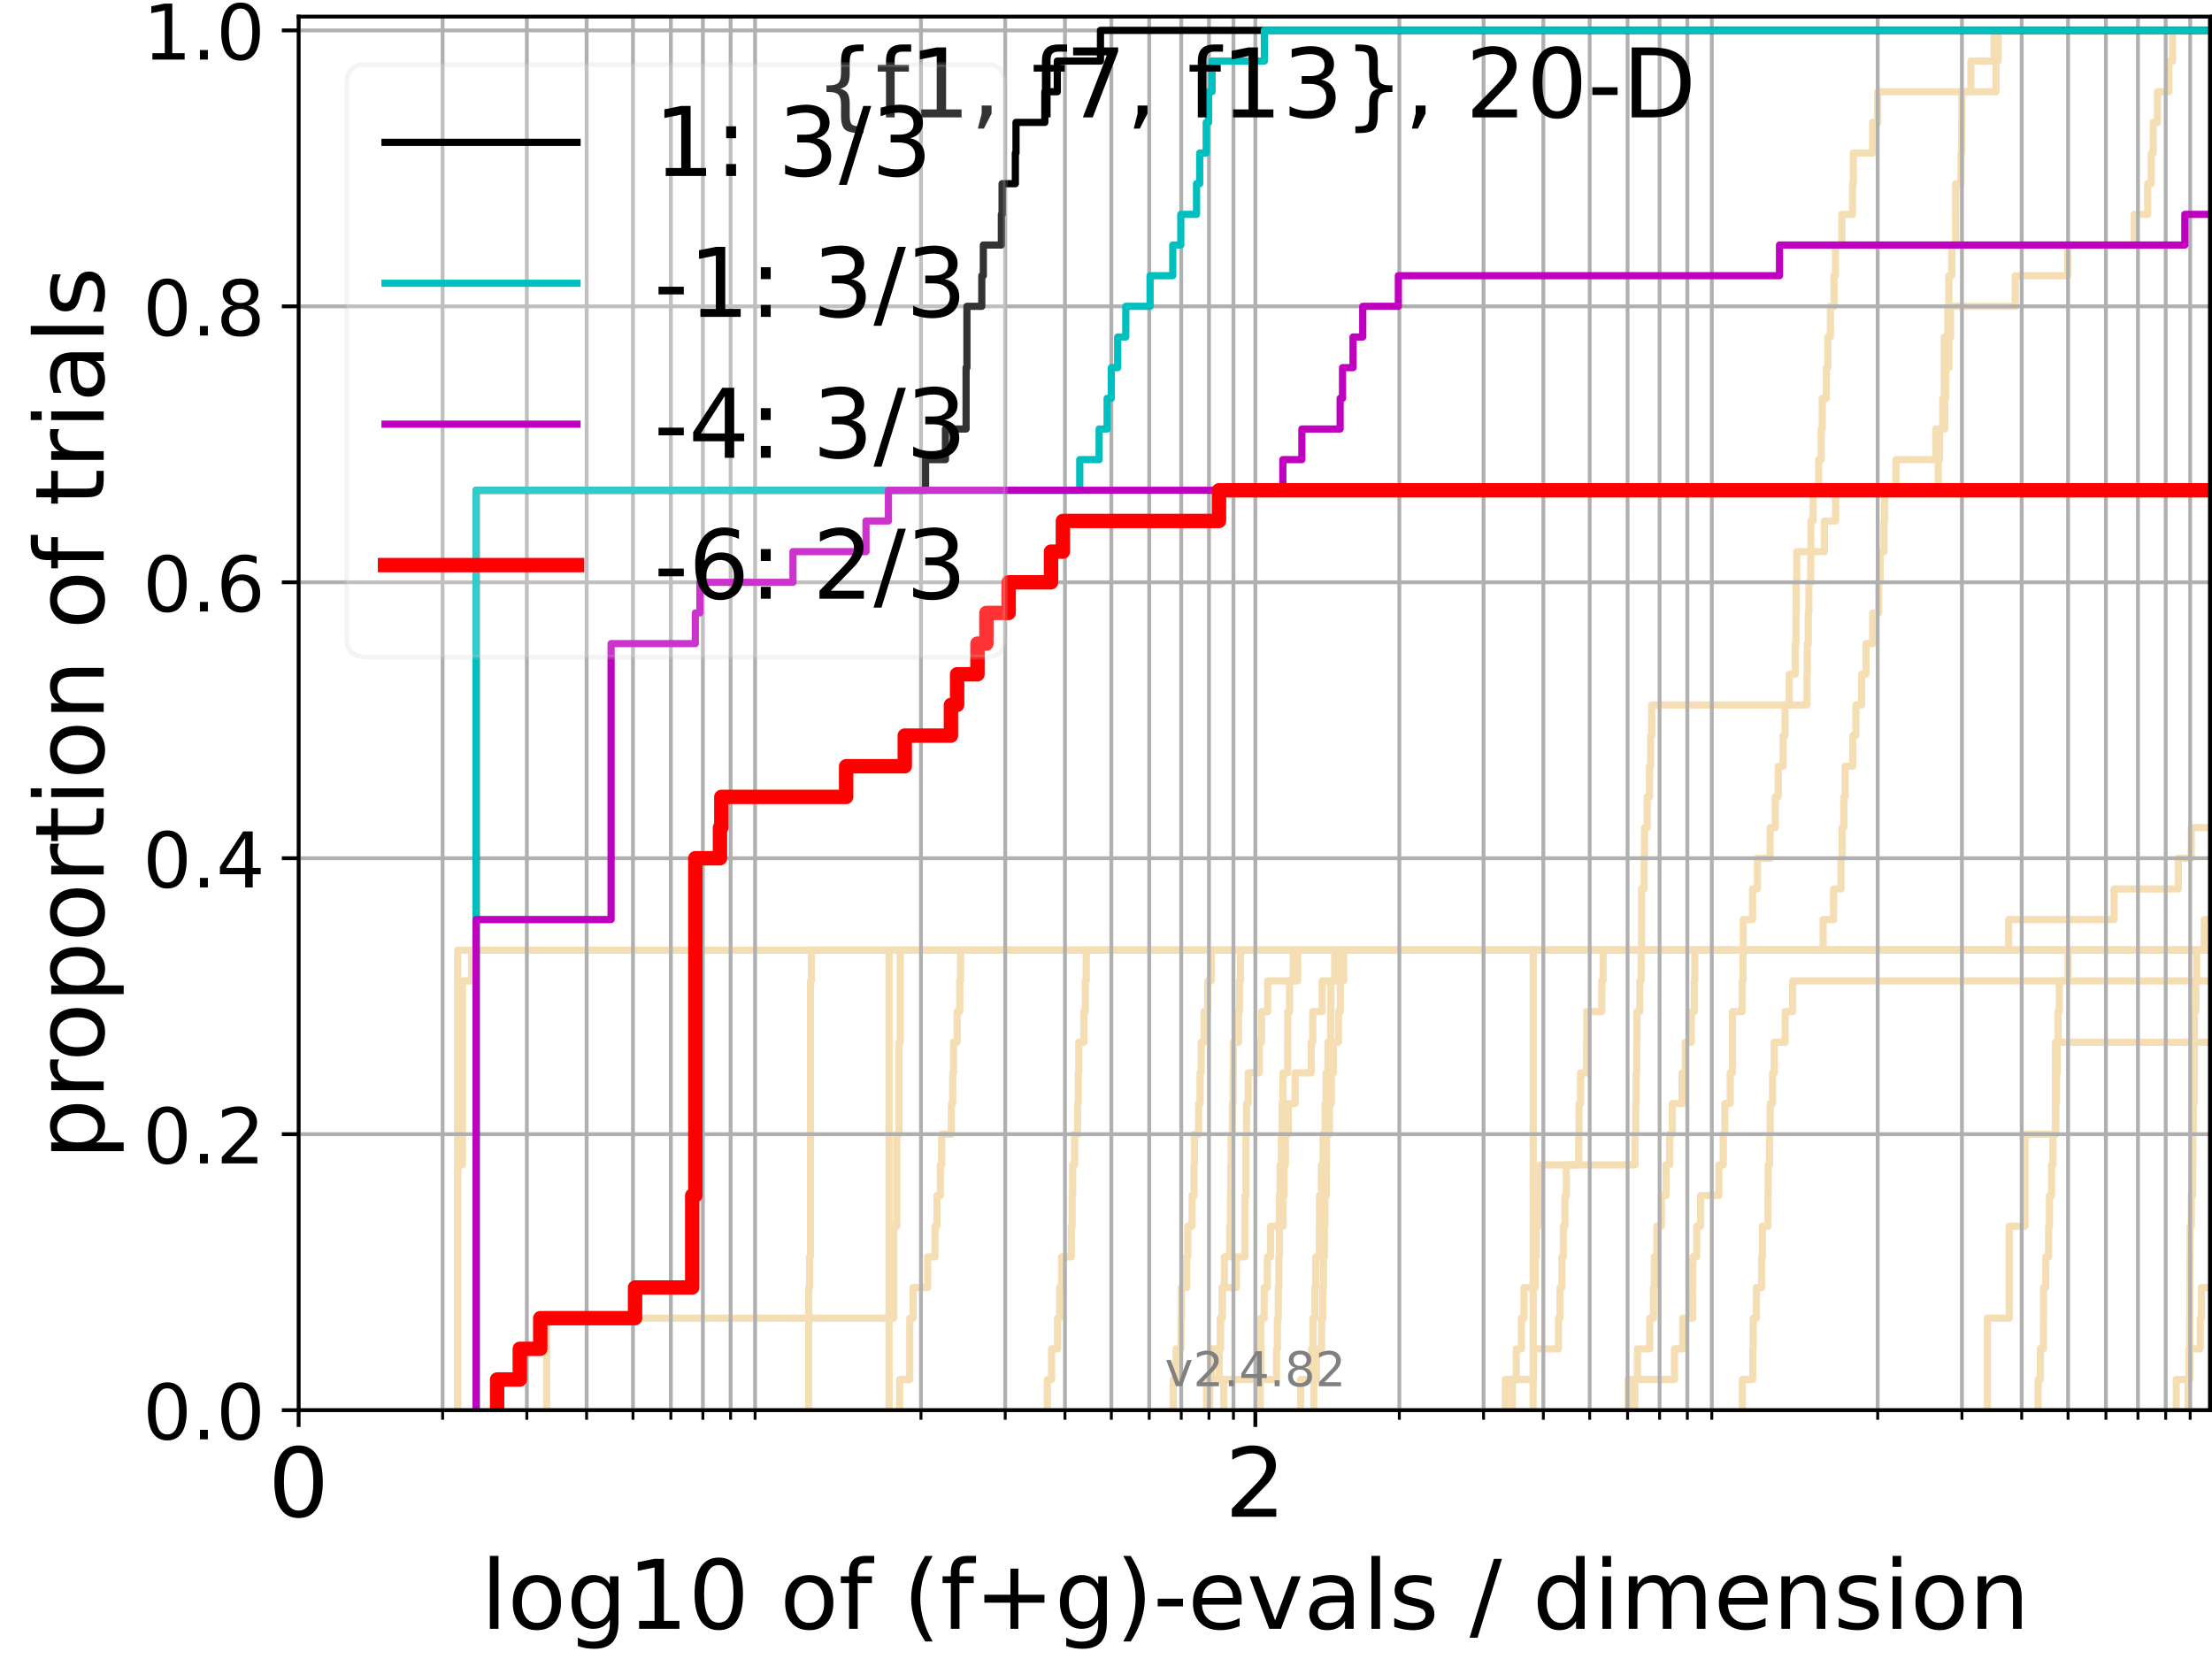 <?xml version="1.0" encoding="utf-8" standalone="no"?>
<!DOCTYPE svg PUBLIC "-//W3C//DTD SVG 1.1//EN"
  "http://www.w3.org/Graphics/SVG/1.1/DTD/svg11.dtd">
<!-- Created with matplotlib (https://matplotlib.org/) -->
<svg height="345.6pt" version="1.1" viewBox="0 0 460.8 345.6" width="460.8pt" xmlns="http://www.w3.org/2000/svg" xmlns:xlink="http://www.w3.org/1999/xlink">
 <defs>
  <style type="text/css">*{stroke-linecap:butt;stroke-linejoin:round;}</style>
 </defs>
 <g id="figure_1">
  <g id="patch_1">
   <path d="M 0 345.6 
L 460.8 345.6 
L 460.8 0 
L 0 0 
z
" style="fill:#ffffff;"/>
  </g>
  <g id="axes_1">
   <g id="patch_2">
    <path d="M 62.208 293.76 
L 460.8 293.76 
L 460.8 3.456 
L 62.208 3.456 
z
" style="fill:#ffffff;"/>
   </g>
   <g id="line2d_1">
    <path clip-path="url(#p0803b4081b)" d="M 185.204 293.76 
L 185.204 287.373 
L 185.204 287.373 
L 185.204 280.985 
L 185.204 280.985 
L 185.204 274.598 
L 185.204 274.598 
L 185.204 268.211 
L 185.204 268.211 
L 185.204 261.823 
L 185.204 261.823 
L 185.204 255.436 
L 185.204 255.436 
L 185.204 249.049 
L 185.204 249.049 
L 185.204 242.661 
L 185.204 242.661 
L 185.204 236.274 
L 185.204 236.274 
L 185.204 229.887 
L 185.204 229.887 
L 185.204 223.499 
L 185.204 223.499 
L 185.204 217.112 
L 185.204 217.112 
L 185.204 210.725 
L 185.204 210.725 
L 185.204 204.337 
L 185.204 204.337 
L 185.204 197.95 
L 185.204 197.95 
L 185.204 197.95 
L 460.8 197.95 
" style="fill:none;stroke:#f5deb3;stroke-linecap:square;stroke-width:1.5;"/>
   </g>
   <g id="line2d_2">
    <path clip-path="url(#p0803b4081b)" d="M 414.012 293.76 
L 414.012 274.598 
L 418.547 274.598 
L 418.547 255.436 
L 421.855 255.436 
L 421.855 236.274 
L 428.168 236.274 
L 428.168 217.112 
L 428.168 217.112 
L 428.168 217.112 
L 460.8 217.112 
" style="fill:none;stroke:#f5deb3;stroke-linecap:square;stroke-width:1.5;"/>
   </g>
   <g id="line2d_3">
    <path clip-path="url(#p0803b4081b)" d="M 168.468 293.76 
L 168.468 287.373 
L 168.468 287.373 
L 168.468 280.985 
L 168.468 280.985 
L 168.468 274.598 
L 168.468 274.598 
L 168.468 268.211 
L 168.654 268.211 
L 168.654 261.823 
L 168.838 261.823 
L 168.838 255.436 
L 168.838 255.436 
L 168.838 249.049 
L 168.838 249.049 
L 168.838 242.661 
L 168.838 242.661 
L 168.838 236.274 
L 168.838 236.274 
L 168.838 229.887 
L 168.838 229.887 
L 168.838 223.499 
L 168.838 223.499 
L 168.838 217.112 
L 168.838 217.112 
L 168.838 210.725 
L 168.838 210.725 
L 168.838 204.337 
L 169.022 204.337 
L 169.022 197.95 
L 169.022 197.95 
L 169.022 197.95 
L 460.8 197.95 
" style="fill:none;stroke:#f5deb3;stroke-linecap:square;stroke-width:1.5;"/>
   </g>
   <g id="line2d_4">
    <path clip-path="url(#p0803b4081b)" d="M 252.015 293.76 
L 252.015 287.373 
L 253.964 287.373 
L 253.964 280.985 
L 254.247 280.985 
L 254.247 274.598 
L 254.578 274.598 
L 254.578 268.211 
L 255.058 268.211 
L 255.058 261.823 
L 256.174 261.823 
L 256.174 255.436 
L 256.32 255.436 
L 256.32 249.049 
L 256.394 249.049 
L 256.394 242.661 
L 256.467 242.661 
L 256.467 236.274 
L 256.733 236.274 
L 256.733 229.887 
L 256.878 229.887 
L 256.878 223.499 
L 256.926 223.499 
L 256.926 217.112 
L 258.019 217.112 
L 258.019 210.725 
L 258.206 210.725 
L 258.206 204.337 
L 258.416 204.337 
L 258.416 197.95 
L 418.443 197.95 
L 418.443 191.563 
L 440.395 191.563 
L 440.395 185.175 
L 453.784 185.175 
L 453.784 178.788 
L 456.471 178.788 
L 456.471 172.401 
L 456.471 172.401 
L 456.471 172.401 
L 460.8 172.401 
" style="fill:none;stroke:#f5deb3;stroke-linecap:square;stroke-width:1.5;"/>
   </g>
   <g id="line2d_5"/>
   <g id="line2d_6"/>
   <g id="line2d_7">
    <path clip-path="url(#p0803b4081b)" d="M 273.689 293.76 
L 273.689 287.373 
L 274.224 287.373 
L 274.224 280.985 
L 275.308 280.985 
L 275.308 274.598 
L 275.574 274.598 
L 275.574 268.211 
L 275.699 268.211 
L 275.699 261.823 
L 275.901 261.823 
L 275.901 255.436 
L 276.01 255.436 
L 276.01 249.049 
L 276.287 249.049 
L 276.287 242.661 
L 276.303 242.661 
L 276.303 236.274 
L 276.944 236.274 
L 276.944 229.887 
L 277.366 229.887 
L 277.366 223.499 
L 277.769 223.499 
L 277.769 217.112 
L 278.826 217.112 
L 278.826 210.725 
L 279.216 210.725 
L 279.216 204.337 
L 279.417 204.337 
L 279.417 197.95 
L 461.8 197.95 
" style="fill:none;stroke:#f5deb3;stroke-linecap:square;stroke-width:1.5;"/>
   </g>
   <g id="line2d_8">
    <path clip-path="url(#p0803b4081b)" d="M 455.836 293.76 
L 455.836 287.373 
L 455.986 287.373 
L 455.986 280.985 
L 456.169 280.985 
L 456.169 274.598 
L 456.177 274.598 
L 456.177 268.211 
L 456.199 268.211 
L 456.199 261.823 
L 456.245 261.823 
L 456.245 255.436 
L 456.49 255.436 
L 456.49 249.049 
L 456.78 249.049 
L 456.78 242.661 
L 456.819 242.661 
L 456.819 236.274 
L 456.909 236.274 
L 456.909 229.887 
L 457.079 229.887 
L 457.079 223.499 
L 457.107 223.499 
L 457.107 217.112 
L 457.117 217.112 
L 457.117 210.725 
L 457.434 210.725 
L 457.434 204.337 
L 457.598 204.337 
L 457.598 197.95 
L 457.598 197.95 
L 457.598 197.95 
L 460.8 197.95 
" style="fill:none;stroke:#f5deb3;stroke-linecap:square;stroke-width:1.5;"/>
   </g>
   <g id="line2d_9">
    <path clip-path="url(#p0803b4081b)" d="M 270.959 293.76 
L 270.959 287.373 
L 273.229 287.373 
L 273.229 280.985 
L 273.509 280.985 
L 273.509 274.598 
L 273.917 274.598 
L 273.917 268.211 
L 274.095 268.211 
L 274.095 261.823 
L 274.817 261.823 
L 274.817 255.436 
L 274.865 255.436 
L 274.865 249.049 
L 275.276 249.049 
L 275.276 242.661 
L 275.605 242.661 
L 275.605 236.274 
L 276.041 236.274 
L 276.041 229.887 
L 276.257 229.887 
L 276.257 223.499 
L 276.625 223.499 
L 276.625 217.112 
L 277.185 217.112 
L 277.185 210.725 
L 277.246 210.725 
L 277.246 204.337 
L 279.915 204.337 
L 279.915 197.95 
L 379.798 197.95 
L 379.798 191.563 
L 381.982 191.563 
L 381.982 185.175 
L 383.519 185.175 
L 383.519 178.788 
L 383.77 178.788 
L 383.77 172.401 
L 384.098 172.401 
L 384.098 166.013 
L 384.355 166.013 
L 384.355 159.626 
L 385.975 159.626 
L 385.975 153.239 
L 386.623 153.239 
L 386.623 146.851 
L 387.806 146.851 
L 387.806 140.464 
L 388.716 140.464 
L 388.716 134.077 
L 390.11 134.077 
L 390.11 127.69 
L 391.373 127.69 
L 391.373 121.302 
L 391.661 121.302 
L 391.661 114.915 
L 392.488 114.915 
L 392.488 108.528 
L 392.61 108.528 
L 392.61 102.14 
L 394.972 102.14 
L 394.972 95.753 
L 403.263 95.753 
L 403.263 89.366 
L 405.115 89.366 
L 405.115 82.978 
L 405.335 82.978 
L 405.335 76.591 
L 406.01 76.591 
L 406.01 70.204 
L 406.334 70.204 
L 406.334 63.816 
L 419.814 63.816 
L 419.814 57.429 
L 430.739 57.429 
L 430.739 51.042 
L 444.617 51.042 
L 444.617 44.654 
L 447.4 44.654 
L 447.4 38.267 
L 448.147 38.267 
L 448.147 31.88 
L 448.567 31.88 
L 448.567 25.492 
L 449.438 25.492 
L 449.438 19.105 
L 451.817 19.105 
L 451.817 12.718 
L 452.582 12.718 
L 452.582 6.33 
L 452.582 6.33 
L 452.582 6.33 
L 460.8 6.33 
" style="fill:none;stroke:#f5deb3;stroke-linecap:square;stroke-width:1.5;"/>
   </g>
   <g id="line2d_10">
    <path clip-path="url(#p0803b4081b)" style="fill:none;stroke:#f5deb3;stroke-linecap:square;stroke-width:1.5;"/>
   </g>
   <g id="line2d_11">
    <path clip-path="url(#p0803b4081b)" d="M 244.404 293.76 
L 244.404 287.373 
L 245.01 287.373 
L 245.01 280.985 
L 246.012 280.985 
L 246.012 274.598 
L 246.105 274.598 
L 246.105 268.211 
L 247.203 268.211 
L 247.203 261.823 
L 247.443 261.823 
L 247.443 255.436 
L 248.332 255.436 
L 248.332 249.049 
L 248.741 249.049 
L 248.741 242.661 
L 248.828 242.661 
L 248.828 236.274 
L 249.69 236.274 
L 249.69 229.887 
L 250.001 229.887 
L 250.001 223.499 
L 250.227 223.499 
L 250.227 217.112 
L 250.84 217.112 
L 250.84 210.725 
L 251.581 210.725 
L 251.581 204.337 
L 252.337 204.337 
L 252.337 197.95 
L 461.8 197.95 
" style="fill:none;stroke:#f5deb3;stroke-linecap:square;stroke-width:1.5;"/>
   </g>
   <g id="line2d_12">
    <path clip-path="url(#p0803b4081b)" d="M 95.336 293.76 
L 95.336 287.373 
L 95.336 287.373 
L 95.336 280.985 
L 95.336 280.985 
L 95.336 274.598 
L 95.336 274.598 
L 95.336 268.211 
L 95.336 268.211 
L 95.336 261.823 
L 95.336 261.823 
L 95.336 255.436 
L 95.336 255.436 
L 95.336 249.049 
L 95.336 249.049 
L 95.336 242.661 
L 95.336 242.661 
L 95.336 236.274 
L 95.336 236.274 
L 95.336 229.887 
L 95.336 229.887 
L 95.336 223.499 
L 95.336 223.499 
L 95.336 217.112 
L 95.336 217.112 
L 95.336 210.725 
L 95.336 210.725 
L 95.336 204.337 
L 95.336 204.337 
L 95.336 197.95 
L 95.336 197.95 
L 95.336 197.95 
L 460.8 197.95 
" style="fill:none;stroke:#f5deb3;stroke-linecap:square;stroke-width:1.5;"/>
   </g>
   <g id="line2d_13"/>
   <g id="line2d_14">
    <path clip-path="url(#p0803b4081b)" d="M 218.187 293.76 
L 218.187 287.373 
L 219.062 287.373 
L 219.062 280.985 
L 220.313 280.985 
L 220.313 274.598 
L 220.759 274.598 
L 220.759 268.211 
L 221.146 268.211 
L 221.146 261.823 
L 223.186 261.823 
L 223.186 255.436 
L 223.344 255.436 
L 223.344 249.049 
L 223.448 249.049 
L 223.448 242.661 
L 223.863 242.661 
L 223.863 236.274 
L 224.478 236.274 
L 224.478 229.887 
L 224.631 229.887 
L 224.631 223.499 
L 224.732 223.499 
L 224.732 217.112 
L 225.782 217.112 
L 225.782 210.725 
L 226.078 210.725 
L 226.078 204.337 
L 226.274 204.337 
L 226.274 197.95 
L 226.274 197.95 
L 226.274 197.95 
L 460.8 197.95 
" style="fill:none;stroke:#f5deb3;stroke-linecap:square;stroke-width:1.5;"/>
   </g>
   <g id="line2d_15"/>
   <g id="line2d_16">
    <path clip-path="url(#p0803b4081b)" d="M 340.563 293.76 
L 340.563 287.373 
L 341.117 287.373 
L 341.117 280.985 
L 343.667 280.985 
L 343.667 274.598 
L 344.448 274.598 
L 344.448 268.211 
L 344.629 268.211 
L 344.629 261.823 
L 345.149 261.823 
L 345.149 255.436 
L 346.115 255.436 
L 346.115 249.049 
L 347.058 249.049 
L 347.058 242.661 
L 347.819 242.661 
L 347.819 236.274 
L 348.366 236.274 
L 348.366 229.887 
L 350.405 229.887 
L 350.405 223.499 
L 351.088 223.499 
L 351.088 217.112 
L 352.316 217.112 
L 352.316 210.725 
L 352.937 210.725 
L 352.937 204.337 
L 353.068 204.337 
L 353.068 197.95 
L 353.068 197.95 
L 353.068 197.95 
L 460.8 197.95 
" style="fill:none;stroke:#f5deb3;stroke-linecap:square;stroke-width:1.5;"/>
   </g>
   <g id="line2d_17">
    <path clip-path="url(#p0803b4081b)" d="M 453.349 293.76 
L 453.349 287.373 
L 456.176 287.373 
L 456.176 280.985 
L 458.355 280.985 
L 458.355 274.598 
L 458.6 274.598 
L 458.6 268.211 
L 461.8 268.211 
" style="fill:none;stroke:#f5deb3;stroke-linecap:square;stroke-width:1.5;"/>
   </g>
   <g id="line2d_18">
    <path clip-path="url(#p0803b4081b)" d="M 95.336 293.76 
L 95.336 287.373 
L 95.336 287.373 
L 95.336 280.985 
L 95.336 280.985 
L 95.336 274.598 
L 95.336 274.598 
L 95.336 268.211 
L 95.336 268.211 
L 95.336 261.823 
L 95.336 261.823 
L 95.336 255.436 
L 95.336 255.436 
L 95.336 249.049 
L 95.336 249.049 
L 95.336 242.661 
L 96.331 242.661 
L 96.331 236.274 
L 96.331 236.274 
L 96.331 229.887 
L 96.331 229.887 
L 96.331 223.499 
L 96.331 223.499 
L 96.331 217.112 
L 96.331 217.112 
L 96.331 210.725 
L 96.331 210.725 
L 96.331 204.337 
L 98.255 204.337 
L 98.255 197.95 
L 98.255 197.95 
L 98.255 197.95 
L 460.8 197.95 
" style="fill:none;stroke:#f5deb3;stroke-linecap:square;stroke-width:1.5;"/>
   </g>
   <g id="line2d_19">
    <path clip-path="url(#p0803b4081b)" d="M 424.587 293.76 
L 424.587 287.373 
L 425.044 287.373 
L 425.044 280.985 
L 425.691 280.985 
L 425.691 274.598 
L 425.713 274.598 
L 425.713 268.211 
L 426.182 268.211 
L 426.182 261.823 
L 426.772 261.823 
L 426.772 255.436 
L 426.94 255.436 
L 426.94 249.049 
L 427.384 249.049 
L 427.384 242.661 
L 427.672 242.661 
L 427.672 236.274 
L 428.252 236.274 
L 428.252 229.887 
L 428.411 229.887 
L 428.411 223.499 
L 428.58 223.499 
L 428.58 217.112 
L 428.727 217.112 
L 428.727 210.725 
L 428.986 210.725 
L 428.986 204.337 
L 430.828 204.337 
L 430.828 197.95 
L 430.828 197.95 
L 430.828 197.95 
L 460.8 197.95 
" style="fill:none;stroke:#f5deb3;stroke-linecap:square;stroke-width:1.5;"/>
   </g>
   <g id="line2d_20">
    <path clip-path="url(#p0803b4081b)" d="M 251.336 293.76 
L 251.336 287.373 
L 252.337 287.373 
L 252.337 280.985 
L 254.221 280.985 
L 254.221 274.598 
L 254.654 274.598 
L 254.654 268.211 
L 257.547 268.211 
L 257.547 261.823 
L 259.336 261.823 
L 259.336 255.436 
L 259.336 255.436 
L 259.336 249.049 
L 259.562 249.049 
L 259.562 242.661 
L 259.562 242.661 
L 259.562 236.274 
L 259.675 236.274 
L 259.675 229.887 
L 260.013 229.887 
L 260.013 223.499 
L 262.324 223.499 
L 262.324 217.112 
L 262.81 217.112 
L 262.81 210.725 
L 264.093 210.725 
L 264.093 204.337 
L 270.328 204.337 
L 270.328 197.95 
L 270.328 197.95 
L 270.328 197.95 
L 460.8 197.95 
" style="fill:none;stroke:#f5deb3;stroke-linecap:square;stroke-width:1.5;"/>
   </g>
   <g id="line2d_21">
    <path clip-path="url(#p0803b4081b)" d="M 319.365 293.76 
L 319.365 287.373 
L 319.371 287.373 
L 319.371 280.985 
L 319.377 280.985 
L 319.377 274.598 
L 319.383 274.598 
L 319.383 268.211 
L 319.383 268.211 
L 319.383 261.823 
L 319.383 261.823 
L 319.383 255.436 
L 319.383 255.436 
L 319.383 249.049 
L 319.383 249.049 
L 319.383 242.661 
L 319.388 242.661 
L 319.388 236.274 
L 319.388 236.274 
L 319.388 229.887 
L 319.388 229.887 
L 319.388 223.499 
L 319.388 223.499 
L 319.388 217.112 
L 319.388 217.112 
L 319.388 210.725 
L 319.388 210.725 
L 319.388 204.337 
L 319.388 204.337 
L 319.388 197.95 
L 319.388 197.95 
L 319.388 197.95 
L 460.8 197.95 
" style="fill:none;stroke:#f5deb3;stroke-linecap:square;stroke-width:1.5;"/>
   </g>
   <g id="line2d_22">
    <path clip-path="url(#p0803b4081b)" d="M 254.932 293.76 
L 254.932 287.373 
L 262.663 287.373 
L 262.663 280.985 
L 262.663 280.985 
L 262.663 274.598 
L 263.353 274.598 
L 263.353 268.211 
L 264.011 268.211 
L 264.011 261.823 
L 264.68 261.823 
L 264.68 255.436 
L 267.294 255.436 
L 267.294 249.049 
L 267.521 249.049 
L 267.521 242.661 
L 267.765 242.661 
L 267.765 236.274 
L 268.397 236.274 
L 268.397 229.887 
L 269.795 229.887 
L 269.795 223.499 
L 273.163 223.499 
L 273.163 217.112 
L 273.476 217.112 
L 273.476 210.725 
L 275.433 210.725 
L 275.433 204.337 
L 278.05 204.337 
L 278.05 197.95 
L 278.05 197.95 
L 278.05 197.95 
L 460.8 197.95 
" style="fill:none;stroke:#f5deb3;stroke-linecap:square;stroke-width:1.5;"/>
   </g>
   <g id="line2d_23">
    <path clip-path="url(#p0803b4081b)" d="M 362.96 293.76 
L 362.96 287.373 
L 365.14 287.373 
L 365.14 280.985 
L 365.228 280.985 
L 365.228 274.598 
L 365.878 274.598 
L 365.878 268.211 
L 366.981 268.211 
L 366.981 261.823 
L 367.138 261.823 
L 367.138 255.436 
L 368.304 255.436 
L 368.304 249.049 
L 368.339 249.049 
L 368.339 242.661 
L 368.622 242.661 
L 368.622 236.274 
L 368.773 236.274 
L 368.773 229.887 
L 369.262 229.887 
L 369.262 223.499 
L 369.594 223.499 
L 369.594 217.112 
L 371.883 217.112 
L 371.883 210.725 
L 373.446 210.725 
L 373.446 204.337 
L 373.446 204.337 
L 373.446 204.337 
L 460.8 204.337 
" style="fill:none;stroke:#f5deb3;stroke-linecap:square;stroke-width:1.5;"/>
   </g>
   <g id="line2d_24">
    <path clip-path="url(#p0803b4081b)" d="M 339.154 293.76 
L 339.154 287.373 
L 348.837 287.373 
L 348.837 280.985 
L 350.544 280.985 
L 350.544 274.598 
L 352.599 274.598 
L 352.599 268.211 
L 352.638 268.211 
L 352.638 261.823 
L 353.453 261.823 
L 353.453 255.436 
L 354.272 255.436 
L 354.272 249.049 
L 358.06 249.049 
L 358.06 242.661 
L 358.984 242.661 
L 358.984 236.274 
L 359.313 236.274 
L 359.313 229.887 
L 360.434 229.887 
L 360.434 223.499 
L 360.905 223.499 
L 360.905 217.112 
L 360.922 217.112 
L 360.922 210.725 
L 362.925 210.725 
L 362.925 204.337 
L 363.109 204.337 
L 363.109 197.95 
L 363.14 197.95 
L 363.14 191.563 
L 365.084 191.563 
L 365.084 185.175 
L 366.11 185.175 
L 366.11 178.788 
L 368.751 178.788 
L 368.751 172.401 
L 369.816 172.401 
L 369.816 166.013 
L 370.434 166.013 
L 370.434 159.626 
L 371.464 159.626 
L 371.464 153.239 
L 371.858 153.239 
L 371.858 146.851 
L 372.736 146.851 
L 372.736 140.464 
L 373.97 140.464 
L 373.97 134.077 
L 374.145 134.077 
L 374.145 127.69 
L 374.176 127.69 
L 374.176 121.302 
L 374.299 121.302 
L 374.299 114.915 
L 380.055 114.915 
L 380.055 108.528 
L 382.394 108.528 
L 382.394 102.14 
L 403.774 102.14 
L 403.774 95.753 
L 404.045 95.753 
L 404.045 89.366 
L 404.715 89.366 
L 404.715 82.978 
L 405.025 82.978 
L 405.025 76.591 
L 405.038 76.591 
L 405.038 70.204 
L 405.751 70.204 
L 405.751 63.816 
L 405.97 63.816 
L 405.97 57.429 
L 406.577 57.429 
L 406.577 51.042 
L 407.378 51.042 
L 407.378 44.654 
L 407.412 44.654 
L 407.412 38.267 
L 408.512 38.267 
L 408.512 31.88 
L 408.677 31.88 
L 408.677 25.492 
L 408.708 25.492 
L 408.708 19.105 
L 410.575 19.105 
L 410.575 12.718 
L 415.38 12.718 
L 415.38 6.33 
L 415.38 6.33 
L 415.38 6.33 
L 460.8 6.33 
" style="fill:none;stroke:#f5deb3;stroke-linecap:square;stroke-width:1.5;"/>
   </g>
   <g id="line2d_25">
    <path clip-path="url(#p0803b4081b)" style="fill:none;stroke:#f5deb3;stroke-linecap:square;stroke-width:1.5;"/>
   </g>
   <g id="line2d_26">
    <path clip-path="url(#p0803b4081b)" d="M 315.066 293.76 
L 315.066 287.373 
L 319.456 287.373 
L 319.456 280.985 
L 324.661 280.985 
L 324.661 274.598 
L 324.986 274.598 
L 324.986 268.211 
L 325.374 268.211 
L 325.374 261.823 
L 325.67 261.823 
L 325.67 255.436 
L 326.017 255.436 
L 326.017 249.049 
L 326.299 249.049 
L 326.299 242.661 
L 328.888 242.661 
L 328.888 236.274 
L 328.938 236.274 
L 328.938 229.887 
L 329.265 229.887 
L 329.265 223.499 
L 330.504 223.499 
L 330.504 217.112 
L 330.54 217.112 
L 330.54 210.725 
L 333.681 210.725 
L 333.681 204.337 
L 333.953 204.337 
L 333.953 197.95 
L 461.8 197.95 
" style="fill:none;stroke:#f5deb3;stroke-linecap:square;stroke-width:1.5;"/>
   </g>
   <g id="line2d_27">
    <path clip-path="url(#p0803b4081b)" d="M 262.536 293.76 
L 262.536 287.373 
L 265.929 287.373 
L 265.929 280.985 
L 266.104 280.985 
L 266.104 274.598 
L 266.298 274.598 
L 266.298 268.211 
L 266.414 268.211 
L 266.414 261.823 
L 266.53 261.823 
L 266.53 255.436 
L 266.53 255.436 
L 266.53 249.049 
L 266.665 249.049 
L 266.665 242.661 
L 266.952 242.661 
L 266.952 236.274 
L 267.085 236.274 
L 267.085 229.887 
L 267.275 229.887 
L 267.275 223.499 
L 268.231 223.499 
L 268.231 217.112 
L 268.268 217.112 
L 268.268 210.725 
L 268.636 210.725 
L 268.636 204.337 
L 269.418 204.337 
L 269.418 197.95 
L 459.179 197.95 
L 459.179 191.563 
L 459.179 191.563 
L 459.179 191.563 
L 460.8 191.563 
" style="fill:none;stroke:#f5deb3;stroke-linecap:square;stroke-width:1.5;"/>
   </g>
   <g id="line2d_28">
    <path clip-path="url(#p0803b4081b)" d="M 313.572 293.76 
L 313.572 287.373 
L 315.869 287.373 
L 315.869 280.985 
L 316.934 280.985 
L 316.934 274.598 
L 317.478 274.598 
L 317.478 268.211 
L 319.801 268.211 
L 319.801 261.823 
L 320.025 261.823 
L 320.025 255.436 
L 320.443 255.436 
L 320.443 249.049 
L 320.841 249.049 
L 320.841 242.661 
L 340.615 242.661 
L 340.615 236.274 
L 340.754 236.274 
L 340.754 229.887 
L 340.858 229.887 
L 340.858 223.499 
L 340.955 223.499 
L 340.955 217.112 
L 341.013 217.112 
L 341.013 210.725 
L 341.602 210.725 
L 341.602 204.337 
L 341.88 204.337 
L 341.88 197.95 
L 341.948 197.95 
L 341.948 191.563 
L 341.965 191.563 
L 341.965 185.175 
L 342.501 185.175 
L 342.501 178.788 
L 342.574 178.788 
L 342.574 172.401 
L 343.139 172.401 
L 343.139 166.013 
L 343.631 166.013 
L 343.631 159.626 
L 343.864 159.626 
L 343.864 153.239 
L 344.083 153.239 
L 344.083 146.851 
L 376.426 146.851 
L 376.426 140.464 
L 376.492 140.464 
L 376.492 134.077 
L 376.698 134.077 
L 376.698 127.69 
L 376.83 127.69 
L 376.83 121.302 
L 377.208 121.302 
L 377.208 114.915 
L 377.243 114.915 
L 377.243 108.528 
L 377.715 108.528 
L 377.715 102.14 
L 378.863 102.14 
L 378.863 95.753 
L 379.384 95.753 
L 379.384 89.366 
L 379.602 89.366 
L 379.602 82.978 
L 380.471 82.978 
L 380.471 76.591 
L 380.777 76.591 
L 380.777 70.204 
L 381.306 70.204 
L 381.306 63.816 
L 382.067 63.816 
L 382.067 57.429 
L 382.357 57.429 
L 382.357 51.042 
L 383.692 51.042 
L 383.692 44.654 
L 385.922 44.654 
L 385.922 38.267 
L 386.087 38.267 
L 386.087 31.88 
L 390.105 31.88 
L 390.105 25.492 
L 391.154 25.492 
L 391.154 19.105 
L 415.803 19.105 
L 415.803 12.718 
L 416.253 12.718 
L 416.253 6.33 
L 416.253 6.33 
L 416.253 6.33 
L 460.8 6.33 
" style="fill:none;stroke:#f5deb3;stroke-linecap:square;stroke-width:1.5;"/>
   </g>
   <g id="line2d_29">
    <path clip-path="url(#p0803b4081b)" d="M 113.878 293.76 
L 113.878 287.373 
L 113.878 287.373 
L 113.878 280.985 
L 113.878 280.985 
L 113.878 274.598 
L 186.201 274.598 
L 186.201 268.211 
L 186.201 268.211 
L 186.201 261.823 
L 186.201 261.823 
L 186.201 255.436 
L 186.814 255.436 
L 186.814 249.049 
L 186.814 249.049 
L 186.814 242.661 
L 186.814 242.661 
L 186.814 236.274 
L 187.297 236.274 
L 187.297 229.887 
L 187.297 229.887 
L 187.297 223.499 
L 187.297 223.499 
L 187.297 217.112 
L 187.537 217.112 
L 187.537 210.725 
L 187.537 210.725 
L 187.537 204.337 
L 187.537 204.337 
L 187.537 197.95 
L 187.537 197.95 
L 187.537 197.95 
L 460.8 197.95 
" style="fill:none;stroke:#f5deb3;stroke-linecap:square;stroke-width:1.5;"/>
   </g>
   <g id="line2d_30">
    <path clip-path="url(#p0803b4081b)" d="M 187.417 293.76 
L 187.417 287.373 
L 189.523 287.373 
L 189.523 280.985 
L 189.523 280.985 
L 189.523 274.598 
L 190.203 274.598 
L 190.203 268.211 
L 193.241 268.211 
L 193.241 261.823 
L 194.785 261.823 
L 194.785 255.436 
L 195.188 255.436 
L 195.188 249.049 
L 195.883 249.049 
L 195.883 242.661 
L 196.178 242.661 
L 196.178 236.274 
L 198.187 236.274 
L 198.187 229.887 
L 198.466 229.887 
L 198.466 223.499 
L 198.652 223.499 
L 198.652 217.112 
L 199.385 217.112 
L 199.385 210.725 
L 199.927 210.725 
L 199.927 204.337 
L 200.106 204.337 
L 200.106 197.95 
L 200.106 197.95 
L 200.106 197.95 
L 460.8 197.95 
" style="fill:none;stroke:#f5deb3;stroke-linecap:square;stroke-width:1.5;"/>
   </g>
   <g id="matplotlib.axis_1">
    <g id="xtick_1">
     <g id="line2d_31">
      <path clip-path="url(#p0803b4081b)" d="M 62.208 293.76 
L 62.208 3.456 
" style="fill:none;stroke:#b0b0b0;stroke-linecap:square;stroke-width:0.8;"/>
     </g>
     <g id="line2d_32">
      <defs>
       <path d="M 0 0 
L 0 3.5 
" id="macda1a37ec" style="stroke:#000000;stroke-width:0.8;"/>
      </defs>
      <g>
       <use style="stroke:#000000;stroke-width:0.8;" x="62.208" xlink:href="#macda1a37ec" y="293.76"/>
      </g>
     </g>
     <g id="text_1">
      <!-- 0 -->
      <g transform="translate(55.846 315.957)scale(0.2 -0.2)">
       <defs>
        <path d="M 31.781 66.406 
Q 24.172 66.406 20.328 58.906 
Q 16.5 51.422 16.5 36.375 
Q 16.5 21.391 20.328 13.891 
Q 24.172 6.391 31.781 6.391 
Q 39.453 6.391 43.281 13.891 
Q 47.125 21.391 47.125 36.375 
Q 47.125 51.422 43.281 58.906 
Q 39.453 66.406 31.781 66.406 
z
M 31.781 74.219 
Q 44.047 74.219 50.516 64.516 
Q 56.984 54.828 56.984 36.375 
Q 56.984 17.969 50.516 8.266 
Q 44.047 -1.422 31.781 -1.422 
Q 19.531 -1.422 13.062 8.266 
Q 6.594 17.969 6.594 36.375 
Q 6.594 54.828 13.062 64.516 
Q 19.531 74.219 31.781 74.219 
z
" id="DejaVuSans-48"/>
       </defs>
       <use xlink:href="#DejaVuSans-48"/>
      </g>
     </g>
    </g>
    <g id="xtick_2">
     <g id="line2d_33">
      <path clip-path="url(#p0803b4081b)" d="M 261.51 293.76 
L 261.51 3.456 
" style="fill:none;stroke:#b0b0b0;stroke-linecap:square;stroke-width:0.8;"/>
     </g>
     <g id="line2d_34">
      <g>
       <use style="stroke:#000000;stroke-width:0.8;" x="261.51" xlink:href="#macda1a37ec" y="293.76"/>
      </g>
     </g>
     <g id="text_2">
      <!-- 2 -->
      <g transform="translate(255.147 315.957)scale(0.2 -0.2)">
       <defs>
        <path d="M 19.188 8.297 
L 53.609 8.297 
L 53.609 0 
L 7.328 0 
L 7.328 8.297 
Q 12.938 14.109 22.625 23.891 
Q 32.328 33.688 34.812 36.531 
Q 39.547 41.844 41.422 45.531 
Q 43.312 49.219 43.312 52.781 
Q 43.312 58.594 39.234 62.25 
Q 35.156 65.922 28.609 65.922 
Q 23.969 65.922 18.812 64.312 
Q 13.672 62.703 7.812 59.422 
L 7.812 69.391 
Q 13.766 71.781 18.938 73 
Q 24.125 74.219 28.422 74.219 
Q 39.75 74.219 46.484 68.547 
Q 53.219 62.891 53.219 53.422 
Q 53.219 48.922 51.531 44.891 
Q 49.859 40.875 45.406 35.406 
Q 44.188 33.984 37.641 27.219 
Q 31.109 20.453 19.188 8.297 
z
" id="DejaVuSans-50"/>
       </defs>
       <use xlink:href="#DejaVuSans-50"/>
      </g>
     </g>
    </g>
    <g id="xtick_3">
     <g id="line2d_35">
      <path clip-path="url(#p0803b4081b)" d="M 92.206 293.76 
L 92.206 3.456 
" style="fill:none;stroke:#b0b0b0;stroke-linecap:square;stroke-width:0.8;"/>
     </g>
     <g id="line2d_36">
      <defs>
       <path d="M 0 0 
L 0 2 
" id="m6985f97de3" style="stroke:#000000;stroke-width:0.6;"/>
      </defs>
      <g>
       <use style="stroke:#000000;stroke-width:0.6;" x="92.206" xlink:href="#m6985f97de3" y="293.76"/>
      </g>
     </g>
    </g>
    <g id="xtick_4">
     <g id="line2d_37">
      <path clip-path="url(#p0803b4081b)" d="M 109.754 293.76 
L 109.754 3.456 
" style="fill:none;stroke:#b0b0b0;stroke-linecap:square;stroke-width:0.8;"/>
     </g>
     <g id="line2d_38">
      <g>
       <use style="stroke:#000000;stroke-width:0.6;" x="109.754" xlink:href="#m6985f97de3" y="293.76"/>
      </g>
     </g>
    </g>
    <g id="xtick_5">
     <g id="line2d_39">
      <path clip-path="url(#p0803b4081b)" d="M 122.204 293.76 
L 122.204 3.456 
" style="fill:none;stroke:#b0b0b0;stroke-linecap:square;stroke-width:0.8;"/>
     </g>
     <g id="line2d_40">
      <g>
       <use style="stroke:#000000;stroke-width:0.6;" x="122.204" xlink:href="#m6985f97de3" y="293.76"/>
      </g>
     </g>
    </g>
    <g id="xtick_6">
     <g id="line2d_41">
      <path clip-path="url(#p0803b4081b)" d="M 131.861 293.76 
L 131.861 3.456 
" style="fill:none;stroke:#b0b0b0;stroke-linecap:square;stroke-width:0.8;"/>
     </g>
     <g id="line2d_42">
      <g>
       <use style="stroke:#000000;stroke-width:0.6;" x="131.861" xlink:href="#m6985f97de3" y="293.76"/>
      </g>
     </g>
    </g>
    <g id="xtick_7">
     <g id="line2d_43">
      <path clip-path="url(#p0803b4081b)" d="M 139.751 293.76 
L 139.751 3.456 
" style="fill:none;stroke:#b0b0b0;stroke-linecap:square;stroke-width:0.8;"/>
     </g>
     <g id="line2d_44">
      <g>
       <use style="stroke:#000000;stroke-width:0.6;" x="139.751" xlink:href="#m6985f97de3" y="293.76"/>
      </g>
     </g>
    </g>
    <g id="xtick_8">
     <g id="line2d_45">
      <path clip-path="url(#p0803b4081b)" d="M 146.423 293.76 
L 146.423 3.456 
" style="fill:none;stroke:#b0b0b0;stroke-linecap:square;stroke-width:0.8;"/>
     </g>
     <g id="line2d_46">
      <g>
       <use style="stroke:#000000;stroke-width:0.6;" x="146.423" xlink:href="#m6985f97de3" y="293.76"/>
      </g>
     </g>
    </g>
    <g id="xtick_9">
     <g id="line2d_47">
      <path clip-path="url(#p0803b4081b)" d="M 152.202 293.76 
L 152.202 3.456 
" style="fill:none;stroke:#b0b0b0;stroke-linecap:square;stroke-width:0.8;"/>
     </g>
     <g id="line2d_48">
      <g>
       <use style="stroke:#000000;stroke-width:0.6;" x="152.202" xlink:href="#m6985f97de3" y="293.76"/>
      </g>
     </g>
    </g>
    <g id="xtick_10">
     <g id="line2d_49">
      <path clip-path="url(#p0803b4081b)" d="M 157.299 293.76 
L 157.299 3.456 
" style="fill:none;stroke:#b0b0b0;stroke-linecap:square;stroke-width:0.8;"/>
     </g>
     <g id="line2d_50">
      <g>
       <use style="stroke:#000000;stroke-width:0.6;" x="157.299" xlink:href="#m6985f97de3" y="293.76"/>
      </g>
     </g>
    </g>
    <g id="xtick_11">
     <g id="line2d_51">
      <path clip-path="url(#p0803b4081b)" d="M 191.857 293.76 
L 191.857 3.456 
" style="fill:none;stroke:#b0b0b0;stroke-linecap:square;stroke-width:0.8;"/>
     </g>
     <g id="line2d_52">
      <g>
       <use style="stroke:#000000;stroke-width:0.6;" x="191.857" xlink:href="#m6985f97de3" y="293.76"/>
      </g>
     </g>
    </g>
    <g id="xtick_12">
     <g id="line2d_53">
      <path clip-path="url(#p0803b4081b)" d="M 209.404 293.76 
L 209.404 3.456 
" style="fill:none;stroke:#b0b0b0;stroke-linecap:square;stroke-width:0.8;"/>
     </g>
     <g id="line2d_54">
      <g>
       <use style="stroke:#000000;stroke-width:0.6;" x="209.404" xlink:href="#m6985f97de3" y="293.76"/>
      </g>
     </g>
    </g>
    <g id="xtick_13">
     <g id="line2d_55">
      <path clip-path="url(#p0803b4081b)" d="M 221.855 293.76 
L 221.855 3.456 
" style="fill:none;stroke:#b0b0b0;stroke-linecap:square;stroke-width:0.8;"/>
     </g>
     <g id="line2d_56">
      <g>
       <use style="stroke:#000000;stroke-width:0.6;" x="221.855" xlink:href="#m6985f97de3" y="293.76"/>
      </g>
     </g>
    </g>
    <g id="xtick_14">
     <g id="line2d_57">
      <path clip-path="url(#p0803b4081b)" d="M 231.512 293.76 
L 231.512 3.456 
" style="fill:none;stroke:#b0b0b0;stroke-linecap:square;stroke-width:0.8;"/>
     </g>
     <g id="line2d_58">
      <g>
       <use style="stroke:#000000;stroke-width:0.6;" x="231.512" xlink:href="#m6985f97de3" y="293.76"/>
      </g>
     </g>
    </g>
    <g id="xtick_15">
     <g id="line2d_59">
      <path clip-path="url(#p0803b4081b)" d="M 239.402 293.76 
L 239.402 3.456 
" style="fill:none;stroke:#b0b0b0;stroke-linecap:square;stroke-width:0.8;"/>
     </g>
     <g id="line2d_60">
      <g>
       <use style="stroke:#000000;stroke-width:0.6;" x="239.402" xlink:href="#m6985f97de3" y="293.76"/>
      </g>
     </g>
    </g>
    <g id="xtick_16">
     <g id="line2d_61">
      <path clip-path="url(#p0803b4081b)" d="M 246.074 293.76 
L 246.074 3.456 
" style="fill:none;stroke:#b0b0b0;stroke-linecap:square;stroke-width:0.8;"/>
     </g>
     <g id="line2d_62">
      <g>
       <use style="stroke:#000000;stroke-width:0.6;" x="246.074" xlink:href="#m6985f97de3" y="293.76"/>
      </g>
     </g>
    </g>
    <g id="xtick_17">
     <g id="line2d_63">
      <path clip-path="url(#p0803b4081b)" d="M 251.853 293.76 
L 251.853 3.456 
" style="fill:none;stroke:#b0b0b0;stroke-linecap:square;stroke-width:0.8;"/>
     </g>
     <g id="line2d_64">
      <g>
       <use style="stroke:#000000;stroke-width:0.6;" x="251.853" xlink:href="#m6985f97de3" y="293.76"/>
      </g>
     </g>
    </g>
    <g id="xtick_18">
     <g id="line2d_65">
      <path clip-path="url(#p0803b4081b)" d="M 256.95 293.76 
L 256.95 3.456 
" style="fill:none;stroke:#b0b0b0;stroke-linecap:square;stroke-width:0.8;"/>
     </g>
     <g id="line2d_66">
      <g>
       <use style="stroke:#000000;stroke-width:0.6;" x="256.95" xlink:href="#m6985f97de3" y="293.76"/>
      </g>
     </g>
    </g>
    <g id="xtick_19">
     <g id="line2d_67">
      <path clip-path="url(#p0803b4081b)" d="M 291.508 293.76 
L 291.508 3.456 
" style="fill:none;stroke:#b0b0b0;stroke-linecap:square;stroke-width:0.8;"/>
     </g>
     <g id="line2d_68">
      <g>
       <use style="stroke:#000000;stroke-width:0.6;" x="291.508" xlink:href="#m6985f97de3" y="293.76"/>
      </g>
     </g>
    </g>
    <g id="xtick_20">
     <g id="line2d_69">
      <path clip-path="url(#p0803b4081b)" d="M 309.055 293.76 
L 309.055 3.456 
" style="fill:none;stroke:#b0b0b0;stroke-linecap:square;stroke-width:0.8;"/>
     </g>
     <g id="line2d_70">
      <g>
       <use style="stroke:#000000;stroke-width:0.6;" x="309.055" xlink:href="#m6985f97de3" y="293.76"/>
      </g>
     </g>
    </g>
    <g id="xtick_21">
     <g id="line2d_71">
      <path clip-path="url(#p0803b4081b)" d="M 321.506 293.76 
L 321.506 3.456 
" style="fill:none;stroke:#b0b0b0;stroke-linecap:square;stroke-width:0.8;"/>
     </g>
     <g id="line2d_72">
      <g>
       <use style="stroke:#000000;stroke-width:0.6;" x="321.506" xlink:href="#m6985f97de3" y="293.76"/>
      </g>
     </g>
    </g>
    <g id="xtick_22">
     <g id="line2d_73">
      <path clip-path="url(#p0803b4081b)" d="M 331.163 293.76 
L 331.163 3.456 
" style="fill:none;stroke:#b0b0b0;stroke-linecap:square;stroke-width:0.8;"/>
     </g>
     <g id="line2d_74">
      <g>
       <use style="stroke:#000000;stroke-width:0.6;" x="331.163" xlink:href="#m6985f97de3" y="293.76"/>
      </g>
     </g>
    </g>
    <g id="xtick_23">
     <g id="line2d_75">
      <path clip-path="url(#p0803b4081b)" d="M 339.053 293.76 
L 339.053 3.456 
" style="fill:none;stroke:#b0b0b0;stroke-linecap:square;stroke-width:0.8;"/>
     </g>
     <g id="line2d_76">
      <g>
       <use style="stroke:#000000;stroke-width:0.6;" x="339.053" xlink:href="#m6985f97de3" y="293.76"/>
      </g>
     </g>
    </g>
    <g id="xtick_24">
     <g id="line2d_77">
      <path clip-path="url(#p0803b4081b)" d="M 345.725 293.76 
L 345.725 3.456 
" style="fill:none;stroke:#b0b0b0;stroke-linecap:square;stroke-width:0.8;"/>
     </g>
     <g id="line2d_78">
      <g>
       <use style="stroke:#000000;stroke-width:0.6;" x="345.725" xlink:href="#m6985f97de3" y="293.76"/>
      </g>
     </g>
    </g>
    <g id="xtick_25">
     <g id="line2d_79">
      <path clip-path="url(#p0803b4081b)" d="M 351.504 293.76 
L 351.504 3.456 
" style="fill:none;stroke:#b0b0b0;stroke-linecap:square;stroke-width:0.8;"/>
     </g>
     <g id="line2d_80">
      <g>
       <use style="stroke:#000000;stroke-width:0.6;" x="351.504" xlink:href="#m6985f97de3" y="293.76"/>
      </g>
     </g>
    </g>
    <g id="xtick_26">
     <g id="line2d_81">
      <path clip-path="url(#p0803b4081b)" d="M 356.601 293.76 
L 356.601 3.456 
" style="fill:none;stroke:#b0b0b0;stroke-linecap:square;stroke-width:0.8;"/>
     </g>
     <g id="line2d_82">
      <g>
       <use style="stroke:#000000;stroke-width:0.6;" x="356.601" xlink:href="#m6985f97de3" y="293.76"/>
      </g>
     </g>
    </g>
    <g id="xtick_27">
     <g id="line2d_83">
      <path clip-path="url(#p0803b4081b)" d="M 391.159 293.76 
L 391.159 3.456 
" style="fill:none;stroke:#b0b0b0;stroke-linecap:square;stroke-width:0.8;"/>
     </g>
     <g id="line2d_84">
      <g>
       <use style="stroke:#000000;stroke-width:0.6;" x="391.159" xlink:href="#m6985f97de3" y="293.76"/>
      </g>
     </g>
    </g>
    <g id="xtick_28">
     <g id="line2d_85">
      <path clip-path="url(#p0803b4081b)" d="M 408.706 293.76 
L 408.706 3.456 
" style="fill:none;stroke:#b0b0b0;stroke-linecap:square;stroke-width:0.8;"/>
     </g>
     <g id="line2d_86">
      <g>
       <use style="stroke:#000000;stroke-width:0.6;" x="408.706" xlink:href="#m6985f97de3" y="293.76"/>
      </g>
     </g>
    </g>
    <g id="xtick_29">
     <g id="line2d_87">
      <path clip-path="url(#p0803b4081b)" d="M 421.157 293.76 
L 421.157 3.456 
" style="fill:none;stroke:#b0b0b0;stroke-linecap:square;stroke-width:0.8;"/>
     </g>
     <g id="line2d_88">
      <g>
       <use style="stroke:#000000;stroke-width:0.6;" x="421.157" xlink:href="#m6985f97de3" y="293.76"/>
      </g>
     </g>
    </g>
    <g id="xtick_30">
     <g id="line2d_89">
      <path clip-path="url(#p0803b4081b)" d="M 430.814 293.76 
L 430.814 3.456 
" style="fill:none;stroke:#b0b0b0;stroke-linecap:square;stroke-width:0.8;"/>
     </g>
     <g id="line2d_90">
      <g>
       <use style="stroke:#000000;stroke-width:0.6;" x="430.814" xlink:href="#m6985f97de3" y="293.76"/>
      </g>
     </g>
    </g>
    <g id="xtick_31">
     <g id="line2d_91">
      <path clip-path="url(#p0803b4081b)" d="M 438.704 293.76 
L 438.704 3.456 
" style="fill:none;stroke:#b0b0b0;stroke-linecap:square;stroke-width:0.8;"/>
     </g>
     <g id="line2d_92">
      <g>
       <use style="stroke:#000000;stroke-width:0.6;" x="438.704" xlink:href="#m6985f97de3" y="293.76"/>
      </g>
     </g>
    </g>
    <g id="xtick_32">
     <g id="line2d_93">
      <path clip-path="url(#p0803b4081b)" d="M 445.376 293.76 
L 445.376 3.456 
" style="fill:none;stroke:#b0b0b0;stroke-linecap:square;stroke-width:0.8;"/>
     </g>
     <g id="line2d_94">
      <g>
       <use style="stroke:#000000;stroke-width:0.6;" x="445.376" xlink:href="#m6985f97de3" y="293.76"/>
      </g>
     </g>
    </g>
    <g id="xtick_33">
     <g id="line2d_95">
      <path clip-path="url(#p0803b4081b)" d="M 451.155 293.76 
L 451.155 3.456 
" style="fill:none;stroke:#b0b0b0;stroke-linecap:square;stroke-width:0.8;"/>
     </g>
     <g id="line2d_96">
      <g>
       <use style="stroke:#000000;stroke-width:0.6;" x="451.155" xlink:href="#m6985f97de3" y="293.76"/>
      </g>
     </g>
    </g>
    <g id="xtick_34">
     <g id="line2d_97">
      <path clip-path="url(#p0803b4081b)" d="M 456.252 293.76 
L 456.252 3.456 
" style="fill:none;stroke:#b0b0b0;stroke-linecap:square;stroke-width:0.8;"/>
     </g>
     <g id="line2d_98">
      <g>
       <use style="stroke:#000000;stroke-width:0.6;" x="456.252" xlink:href="#m6985f97de3" y="293.76"/>
      </g>
     </g>
    </g>
    <g id="text_3">
     <!-- log10 of (f+g)-evals / dimension -->
     <g transform="translate(100.165 339.313)scale(0.2 -0.2)">
      <defs>
       <path d="M 9.422 75.984 
L 18.406 75.984 
L 18.406 0 
L 9.422 0 
z
" id="DejaVuSans-108"/>
       <path d="M 30.609 48.391 
Q 23.391 48.391 19.188 42.75 
Q 14.984 37.109 14.984 27.297 
Q 14.984 17.484 19.156 11.844 
Q 23.344 6.203 30.609 6.203 
Q 37.797 6.203 41.984 11.859 
Q 46.188 17.531 46.188 27.297 
Q 46.188 37.016 41.984 42.703 
Q 37.797 48.391 30.609 48.391 
z
M 30.609 56 
Q 42.328 56 49.016 48.375 
Q 55.719 40.766 55.719 27.297 
Q 55.719 13.875 49.016 6.219 
Q 42.328 -1.422 30.609 -1.422 
Q 18.844 -1.422 12.172 6.219 
Q 5.516 13.875 5.516 27.297 
Q 5.516 40.766 12.172 48.375 
Q 18.844 56 30.609 56 
z
" id="DejaVuSans-111"/>
       <path d="M 45.406 27.984 
Q 45.406 37.75 41.375 43.109 
Q 37.359 48.484 30.078 48.484 
Q 22.859 48.484 18.828 43.109 
Q 14.797 37.75 14.797 27.984 
Q 14.797 18.266 18.828 12.891 
Q 22.859 7.516 30.078 7.516 
Q 37.359 7.516 41.375 12.891 
Q 45.406 18.266 45.406 27.984 
z
M 54.391 6.781 
Q 54.391 -7.172 48.188 -13.984 
Q 42 -20.797 29.203 -20.797 
Q 24.469 -20.797 20.266 -20.094 
Q 16.062 -19.391 12.109 -17.922 
L 12.109 -9.188 
Q 16.062 -11.328 19.922 -12.344 
Q 23.781 -13.375 27.781 -13.375 
Q 36.625 -13.375 41.016 -8.766 
Q 45.406 -4.156 45.406 5.172 
L 45.406 9.625 
Q 42.625 4.781 38.281 2.391 
Q 33.938 0 27.875 0 
Q 17.828 0 11.672 7.656 
Q 5.516 15.328 5.516 27.984 
Q 5.516 40.672 11.672 48.328 
Q 17.828 56 27.875 56 
Q 33.938 56 38.281 53.609 
Q 42.625 51.219 45.406 46.391 
L 45.406 54.688 
L 54.391 54.688 
z
" id="DejaVuSans-103"/>
       <path d="M 12.406 8.297 
L 28.516 8.297 
L 28.516 63.922 
L 10.984 60.406 
L 10.984 69.391 
L 28.422 72.906 
L 38.281 72.906 
L 38.281 8.297 
L 54.391 8.297 
L 54.391 0 
L 12.406 0 
z
" id="DejaVuSans-49"/>
       <path id="DejaVuSans-32"/>
       <path d="M 37.109 75.984 
L 37.109 68.5 
L 28.516 68.5 
Q 23.688 68.5 21.797 66.547 
Q 19.922 64.594 19.922 59.516 
L 19.922 54.688 
L 34.719 54.688 
L 34.719 47.703 
L 19.922 47.703 
L 19.922 0 
L 10.891 0 
L 10.891 47.703 
L 2.297 47.703 
L 2.297 54.688 
L 10.891 54.688 
L 10.891 58.5 
Q 10.891 67.625 15.141 71.797 
Q 19.391 75.984 28.609 75.984 
z
" id="DejaVuSans-102"/>
       <path d="M 31 75.875 
Q 24.469 64.656 21.281 53.656 
Q 18.109 42.672 18.109 31.391 
Q 18.109 20.125 21.312 9.062 
Q 24.516 -2 31 -13.188 
L 23.188 -13.188 
Q 15.875 -1.703 12.234 9.375 
Q 8.594 20.453 8.594 31.391 
Q 8.594 42.281 12.203 53.312 
Q 15.828 64.359 23.188 75.875 
z
" id="DejaVuSans-40"/>
       <path d="M 46 62.703 
L 46 35.5 
L 73.188 35.5 
L 73.188 27.203 
L 46 27.203 
L 46 0 
L 37.797 0 
L 37.797 27.203 
L 10.594 27.203 
L 10.594 35.5 
L 37.797 35.5 
L 37.797 62.703 
z
" id="DejaVuSans-43"/>
       <path d="M 8.016 75.875 
L 15.828 75.875 
Q 23.141 64.359 26.781 53.312 
Q 30.422 42.281 30.422 31.391 
Q 30.422 20.453 26.781 9.375 
Q 23.141 -1.703 15.828 -13.188 
L 8.016 -13.188 
Q 14.5 -2 17.703 9.062 
Q 20.906 20.125 20.906 31.391 
Q 20.906 42.672 17.703 53.656 
Q 14.5 64.656 8.016 75.875 
z
" id="DejaVuSans-41"/>
       <path d="M 4.891 31.391 
L 31.203 31.391 
L 31.203 23.391 
L 4.891 23.391 
z
" id="DejaVuSans-45"/>
       <path d="M 56.203 29.594 
L 56.203 25.203 
L 14.891 25.203 
Q 15.484 15.922 20.484 11.062 
Q 25.484 6.203 34.422 6.203 
Q 39.594 6.203 44.453 7.469 
Q 49.312 8.734 54.109 11.281 
L 54.109 2.781 
Q 49.266 0.734 44.188 -0.344 
Q 39.109 -1.422 33.891 -1.422 
Q 20.797 -1.422 13.156 6.188 
Q 5.516 13.812 5.516 26.812 
Q 5.516 40.234 12.766 48.109 
Q 20.016 56 32.328 56 
Q 43.359 56 49.781 48.891 
Q 56.203 41.797 56.203 29.594 
z
M 47.219 32.234 
Q 47.125 39.594 43.094 43.984 
Q 39.062 48.391 32.422 48.391 
Q 24.906 48.391 20.391 44.141 
Q 15.875 39.891 15.188 32.172 
z
" id="DejaVuSans-101"/>
       <path d="M 2.984 54.688 
L 12.5 54.688 
L 29.594 8.797 
L 46.688 54.688 
L 56.203 54.688 
L 35.688 0 
L 23.484 0 
z
" id="DejaVuSans-118"/>
       <path d="M 34.281 27.484 
Q 23.391 27.484 19.188 25 
Q 14.984 22.516 14.984 16.5 
Q 14.984 11.719 18.141 8.906 
Q 21.297 6.109 26.703 6.109 
Q 34.188 6.109 38.703 11.406 
Q 43.219 16.703 43.219 25.484 
L 43.219 27.484 
z
M 52.203 31.203 
L 52.203 0 
L 43.219 0 
L 43.219 8.297 
Q 40.141 3.328 35.547 0.953 
Q 30.953 -1.422 24.312 -1.422 
Q 15.922 -1.422 10.953 3.297 
Q 6 8.016 6 15.922 
Q 6 25.141 12.172 29.828 
Q 18.359 34.516 30.609 34.516 
L 43.219 34.516 
L 43.219 35.406 
Q 43.219 41.609 39.141 45 
Q 35.062 48.391 27.688 48.391 
Q 23 48.391 18.547 47.266 
Q 14.109 46.141 10.016 43.891 
L 10.016 52.203 
Q 14.938 54.109 19.578 55.047 
Q 24.219 56 28.609 56 
Q 40.484 56 46.344 49.844 
Q 52.203 43.703 52.203 31.203 
z
" id="DejaVuSans-97"/>
       <path d="M 44.281 53.078 
L 44.281 44.578 
Q 40.484 46.531 36.375 47.5 
Q 32.281 48.484 27.875 48.484 
Q 21.188 48.484 17.844 46.438 
Q 14.5 44.391 14.5 40.281 
Q 14.5 37.156 16.891 35.375 
Q 19.281 33.594 26.516 31.984 
L 29.594 31.297 
Q 39.156 29.25 43.188 25.516 
Q 47.219 21.781 47.219 15.094 
Q 47.219 7.469 41.188 3.016 
Q 35.156 -1.422 24.609 -1.422 
Q 20.219 -1.422 15.453 -0.562 
Q 10.688 0.297 5.422 2 
L 5.422 11.281 
Q 10.406 8.688 15.234 7.391 
Q 20.062 6.109 24.812 6.109 
Q 31.156 6.109 34.562 8.281 
Q 37.984 10.453 37.984 14.406 
Q 37.984 18.062 35.516 20.016 
Q 33.062 21.969 24.703 23.781 
L 21.578 24.516 
Q 13.234 26.266 9.516 29.906 
Q 5.812 33.547 5.812 39.891 
Q 5.812 47.609 11.281 51.797 
Q 16.75 56 26.812 56 
Q 31.781 56 36.172 55.266 
Q 40.578 54.547 44.281 53.078 
z
" id="DejaVuSans-115"/>
       <path d="M 25.391 72.906 
L 33.688 72.906 
L 8.297 -9.281 
L 0 -9.281 
z
" id="DejaVuSans-47"/>
       <path d="M 45.406 46.391 
L 45.406 75.984 
L 54.391 75.984 
L 54.391 0 
L 45.406 0 
L 45.406 8.203 
Q 42.578 3.328 38.25 0.953 
Q 33.938 -1.422 27.875 -1.422 
Q 17.969 -1.422 11.734 6.484 
Q 5.516 14.406 5.516 27.297 
Q 5.516 40.188 11.734 48.094 
Q 17.969 56 27.875 56 
Q 33.938 56 38.25 53.625 
Q 42.578 51.266 45.406 46.391 
z
M 14.797 27.297 
Q 14.797 17.391 18.875 11.75 
Q 22.953 6.109 30.078 6.109 
Q 37.203 6.109 41.297 11.75 
Q 45.406 17.391 45.406 27.297 
Q 45.406 37.203 41.297 42.844 
Q 37.203 48.484 30.078 48.484 
Q 22.953 48.484 18.875 42.844 
Q 14.797 37.203 14.797 27.297 
z
" id="DejaVuSans-100"/>
       <path d="M 9.422 54.688 
L 18.406 54.688 
L 18.406 0 
L 9.422 0 
z
M 9.422 75.984 
L 18.406 75.984 
L 18.406 64.594 
L 9.422 64.594 
z
" id="DejaVuSans-105"/>
       <path d="M 52 44.188 
Q 55.375 50.25 60.062 53.125 
Q 64.75 56 71.094 56 
Q 79.641 56 84.281 50.016 
Q 88.922 44.047 88.922 33.016 
L 88.922 0 
L 79.891 0 
L 79.891 32.719 
Q 79.891 40.578 77.094 44.375 
Q 74.312 48.188 68.609 48.188 
Q 61.625 48.188 57.562 43.547 
Q 53.516 38.922 53.516 30.906 
L 53.516 0 
L 44.484 0 
L 44.484 32.719 
Q 44.484 40.625 41.703 44.406 
Q 38.922 48.188 33.109 48.188 
Q 26.219 48.188 22.156 43.531 
Q 18.109 38.875 18.109 30.906 
L 18.109 0 
L 9.078 0 
L 9.078 54.688 
L 18.109 54.688 
L 18.109 46.188 
Q 21.188 51.219 25.484 53.609 
Q 29.781 56 35.688 56 
Q 41.656 56 45.828 52.969 
Q 50 49.953 52 44.188 
z
" id="DejaVuSans-109"/>
       <path d="M 54.891 33.016 
L 54.891 0 
L 45.906 0 
L 45.906 32.719 
Q 45.906 40.484 42.875 44.328 
Q 39.844 48.188 33.797 48.188 
Q 26.516 48.188 22.312 43.547 
Q 18.109 38.922 18.109 30.906 
L 18.109 0 
L 9.078 0 
L 9.078 54.688 
L 18.109 54.688 
L 18.109 46.188 
Q 21.344 51.125 25.703 53.562 
Q 30.078 56 35.797 56 
Q 45.219 56 50.047 50.172 
Q 54.891 44.344 54.891 33.016 
z
" id="DejaVuSans-110"/>
      </defs>
      <use xlink:href="#DejaVuSans-108"/>
      <use x="27.783" xlink:href="#DejaVuSans-111"/>
      <use x="88.965" xlink:href="#DejaVuSans-103"/>
      <use x="152.441" xlink:href="#DejaVuSans-49"/>
      <use x="216.064" xlink:href="#DejaVuSans-48"/>
      <use x="279.688" xlink:href="#DejaVuSans-32"/>
      <use x="311.475" xlink:href="#DejaVuSans-111"/>
      <use x="372.656" xlink:href="#DejaVuSans-102"/>
      <use x="407.861" xlink:href="#DejaVuSans-32"/>
      <use x="439.648" xlink:href="#DejaVuSans-40"/>
      <use x="478.662" xlink:href="#DejaVuSans-102"/>
      <use x="513.867" xlink:href="#DejaVuSans-43"/>
      <use x="597.656" xlink:href="#DejaVuSans-103"/>
      <use x="661.133" xlink:href="#DejaVuSans-41"/>
      <use x="700.146" xlink:href="#DejaVuSans-45"/>
      <use x="736.23" xlink:href="#DejaVuSans-101"/>
      <use x="797.754" xlink:href="#DejaVuSans-118"/>
      <use x="856.934" xlink:href="#DejaVuSans-97"/>
      <use x="918.213" xlink:href="#DejaVuSans-108"/>
      <use x="945.996" xlink:href="#DejaVuSans-115"/>
      <use x="998.096" xlink:href="#DejaVuSans-32"/>
      <use x="1029.883" xlink:href="#DejaVuSans-47"/>
      <use x="1063.574" xlink:href="#DejaVuSans-32"/>
      <use x="1095.361" xlink:href="#DejaVuSans-100"/>
      <use x="1158.838" xlink:href="#DejaVuSans-105"/>
      <use x="1186.621" xlink:href="#DejaVuSans-109"/>
      <use x="1284.033" xlink:href="#DejaVuSans-101"/>
      <use x="1345.557" xlink:href="#DejaVuSans-110"/>
      <use x="1408.936" xlink:href="#DejaVuSans-115"/>
      <use x="1461.035" xlink:href="#DejaVuSans-105"/>
      <use x="1488.818" xlink:href="#DejaVuSans-111"/>
      <use x="1550" xlink:href="#DejaVuSans-110"/>
     </g>
    </g>
   </g>
   <g id="matplotlib.axis_2">
    <g id="ytick_1">
     <g id="line2d_99">
      <path clip-path="url(#p0803b4081b)" d="M 62.208 293.76 
L 460.8 293.76 
" style="fill:none;stroke:#b0b0b0;stroke-linecap:square;stroke-width:0.8;"/>
     </g>
     <g id="line2d_100">
      <defs>
       <path d="M 0 0 
L -3.5 0 
" id="m2d2f9a1821" style="stroke:#000000;stroke-width:0.8;"/>
      </defs>
      <g>
       <use style="stroke:#000000;stroke-width:0.8;" x="62.208" xlink:href="#m2d2f9a1821" y="293.76"/>
      </g>
     </g>
     <g id="text_4">
      <!-- 0.0 -->
      <g transform="translate(29.763 299.839)scale(0.16 -0.16)">
       <defs>
        <path d="M 10.688 12.406 
L 21 12.406 
L 21 0 
L 10.688 0 
z
" id="DejaVuSans-46"/>
       </defs>
       <use xlink:href="#DejaVuSans-48"/>
       <use x="63.623" xlink:href="#DejaVuSans-46"/>
       <use x="95.41" xlink:href="#DejaVuSans-48"/>
      </g>
     </g>
    </g>
    <g id="ytick_2">
     <g id="line2d_101">
      <path clip-path="url(#p0803b4081b)" d="M 62.208 236.274 
L 460.8 236.274 
" style="fill:none;stroke:#b0b0b0;stroke-linecap:square;stroke-width:0.8;"/>
     </g>
     <g id="line2d_102">
      <g>
       <use style="stroke:#000000;stroke-width:0.8;" x="62.208" xlink:href="#m2d2f9a1821" y="236.274"/>
      </g>
     </g>
     <g id="text_5">
      <!-- 0.2 -->
      <g transform="translate(29.763 242.353)scale(0.16 -0.16)">
       <use xlink:href="#DejaVuSans-48"/>
       <use x="63.623" xlink:href="#DejaVuSans-46"/>
       <use x="95.41" xlink:href="#DejaVuSans-50"/>
      </g>
     </g>
    </g>
    <g id="ytick_3">
     <g id="line2d_103">
      <path clip-path="url(#p0803b4081b)" d="M 62.208 178.788 
L 460.8 178.788 
" style="fill:none;stroke:#b0b0b0;stroke-linecap:square;stroke-width:0.8;"/>
     </g>
     <g id="line2d_104">
      <g>
       <use style="stroke:#000000;stroke-width:0.8;" x="62.208" xlink:href="#m2d2f9a1821" y="178.788"/>
      </g>
     </g>
     <g id="text_6">
      <!-- 0.4 -->
      <g transform="translate(29.763 184.867)scale(0.16 -0.16)">
       <defs>
        <path d="M 37.797 64.312 
L 12.891 25.391 
L 37.797 25.391 
z
M 35.203 72.906 
L 47.609 72.906 
L 47.609 25.391 
L 58.016 25.391 
L 58.016 17.188 
L 47.609 17.188 
L 47.609 0 
L 37.797 0 
L 37.797 17.188 
L 4.891 17.188 
L 4.891 26.703 
z
" id="DejaVuSans-52"/>
       </defs>
       <use xlink:href="#DejaVuSans-48"/>
       <use x="63.623" xlink:href="#DejaVuSans-46"/>
       <use x="95.41" xlink:href="#DejaVuSans-52"/>
      </g>
     </g>
    </g>
    <g id="ytick_4">
     <g id="line2d_105">
      <path clip-path="url(#p0803b4081b)" d="M 62.208 121.302 
L 460.8 121.302 
" style="fill:none;stroke:#b0b0b0;stroke-linecap:square;stroke-width:0.8;"/>
     </g>
     <g id="line2d_106">
      <g>
       <use style="stroke:#000000;stroke-width:0.8;" x="62.208" xlink:href="#m2d2f9a1821" y="121.302"/>
      </g>
     </g>
     <g id="text_7">
      <!-- 0.6 -->
      <g transform="translate(29.763 127.381)scale(0.16 -0.16)">
       <defs>
        <path d="M 33.016 40.375 
Q 26.375 40.375 22.484 35.828 
Q 18.609 31.297 18.609 23.391 
Q 18.609 15.531 22.484 10.953 
Q 26.375 6.391 33.016 6.391 
Q 39.656 6.391 43.531 10.953 
Q 47.406 15.531 47.406 23.391 
Q 47.406 31.297 43.531 35.828 
Q 39.656 40.375 33.016 40.375 
z
M 52.594 71.297 
L 52.594 62.312 
Q 48.875 64.062 45.094 64.984 
Q 41.312 65.922 37.594 65.922 
Q 27.828 65.922 22.672 59.328 
Q 17.531 52.734 16.797 39.406 
Q 19.672 43.656 24.016 45.922 
Q 28.375 48.188 33.594 48.188 
Q 44.578 48.188 50.953 41.516 
Q 57.328 34.859 57.328 23.391 
Q 57.328 12.156 50.688 5.359 
Q 44.047 -1.422 33.016 -1.422 
Q 20.359 -1.422 13.672 8.266 
Q 6.984 17.969 6.984 36.375 
Q 6.984 53.656 15.188 63.938 
Q 23.391 74.219 37.203 74.219 
Q 40.922 74.219 44.703 73.484 
Q 48.484 72.75 52.594 71.297 
z
" id="DejaVuSans-54"/>
       </defs>
       <use xlink:href="#DejaVuSans-48"/>
       <use x="63.623" xlink:href="#DejaVuSans-46"/>
       <use x="95.41" xlink:href="#DejaVuSans-54"/>
      </g>
     </g>
    </g>
    <g id="ytick_5">
     <g id="line2d_107">
      <path clip-path="url(#p0803b4081b)" d="M 62.208 63.816 
L 460.8 63.816 
" style="fill:none;stroke:#b0b0b0;stroke-linecap:square;stroke-width:0.8;"/>
     </g>
     <g id="line2d_108">
      <g>
       <use style="stroke:#000000;stroke-width:0.8;" x="62.208" xlink:href="#m2d2f9a1821" y="63.816"/>
      </g>
     </g>
     <g id="text_8">
      <!-- 0.8 -->
      <g transform="translate(29.763 69.895)scale(0.16 -0.16)">
       <defs>
        <path d="M 31.781 34.625 
Q 24.75 34.625 20.719 30.859 
Q 16.703 27.094 16.703 20.516 
Q 16.703 13.922 20.719 10.156 
Q 24.75 6.391 31.781 6.391 
Q 38.812 6.391 42.859 10.172 
Q 46.922 13.969 46.922 20.516 
Q 46.922 27.094 42.891 30.859 
Q 38.875 34.625 31.781 34.625 
z
M 21.922 38.812 
Q 15.578 40.375 12.031 44.719 
Q 8.5 49.078 8.5 55.328 
Q 8.5 64.062 14.719 69.141 
Q 20.953 74.219 31.781 74.219 
Q 42.672 74.219 48.875 69.141 
Q 55.078 64.062 55.078 55.328 
Q 55.078 49.078 51.531 44.719 
Q 48 40.375 41.703 38.812 
Q 48.828 37.156 52.797 32.312 
Q 56.781 27.484 56.781 20.516 
Q 56.781 9.906 50.312 4.234 
Q 43.844 -1.422 31.781 -1.422 
Q 19.734 -1.422 13.25 4.234 
Q 6.781 9.906 6.781 20.516 
Q 6.781 27.484 10.781 32.312 
Q 14.797 37.156 21.922 38.812 
z
M 18.312 54.391 
Q 18.312 48.734 21.844 45.562 
Q 25.391 42.391 31.781 42.391 
Q 38.141 42.391 41.719 45.562 
Q 45.312 48.734 45.312 54.391 
Q 45.312 60.062 41.719 63.234 
Q 38.141 66.406 31.781 66.406 
Q 25.391 66.406 21.844 63.234 
Q 18.312 60.062 18.312 54.391 
z
" id="DejaVuSans-56"/>
       </defs>
       <use xlink:href="#DejaVuSans-48"/>
       <use x="63.623" xlink:href="#DejaVuSans-46"/>
       <use x="95.41" xlink:href="#DejaVuSans-56"/>
      </g>
     </g>
    </g>
    <g id="ytick_6">
     <g id="line2d_109">
      <path clip-path="url(#p0803b4081b)" d="M 62.208 6.33 
L 460.8 6.33 
" style="fill:none;stroke:#b0b0b0;stroke-linecap:square;stroke-width:0.8;"/>
     </g>
     <g id="line2d_110">
      <g>
       <use style="stroke:#000000;stroke-width:0.8;" x="62.208" xlink:href="#m2d2f9a1821" y="6.33"/>
      </g>
     </g>
     <g id="text_9">
      <!-- 1.0 -->
      <g transform="translate(29.763 12.409)scale(0.16 -0.16)">
       <use xlink:href="#DejaVuSans-49"/>
       <use x="63.623" xlink:href="#DejaVuSans-46"/>
       <use x="95.41" xlink:href="#DejaVuSans-48"/>
      </g>
     </g>
    </g>
    <g id="text_10">
     <!-- proportion of trials -->
     <g transform="translate(21.604 241.614)rotate(-90)scale(0.2 -0.2)">
      <defs>
       <path d="M 18.109 8.203 
L 18.109 -20.797 
L 9.078 -20.797 
L 9.078 54.688 
L 18.109 54.688 
L 18.109 46.391 
Q 20.953 51.266 25.266 53.625 
Q 29.594 56 35.594 56 
Q 45.562 56 51.781 48.094 
Q 58.016 40.188 58.016 27.297 
Q 58.016 14.406 51.781 6.484 
Q 45.562 -1.422 35.594 -1.422 
Q 29.594 -1.422 25.266 0.953 
Q 20.953 3.328 18.109 8.203 
z
M 48.688 27.297 
Q 48.688 37.203 44.609 42.844 
Q 40.531 48.484 33.406 48.484 
Q 26.266 48.484 22.188 42.844 
Q 18.109 37.203 18.109 27.297 
Q 18.109 17.391 22.188 11.75 
Q 26.266 6.109 33.406 6.109 
Q 40.531 6.109 44.609 11.75 
Q 48.688 17.391 48.688 27.297 
z
" id="DejaVuSans-112"/>
       <path d="M 41.109 46.297 
Q 39.594 47.172 37.812 47.578 
Q 36.031 48 33.891 48 
Q 26.266 48 22.188 43.047 
Q 18.109 38.094 18.109 28.812 
L 18.109 0 
L 9.078 0 
L 9.078 54.688 
L 18.109 54.688 
L 18.109 46.188 
Q 20.953 51.172 25.484 53.578 
Q 30.031 56 36.531 56 
Q 37.453 56 38.578 55.875 
Q 39.703 55.766 41.062 55.516 
z
" id="DejaVuSans-114"/>
       <path d="M 18.312 70.219 
L 18.312 54.688 
L 36.812 54.688 
L 36.812 47.703 
L 18.312 47.703 
L 18.312 18.016 
Q 18.312 11.328 20.141 9.422 
Q 21.969 7.516 27.594 7.516 
L 36.812 7.516 
L 36.812 0 
L 27.594 0 
Q 17.188 0 13.234 3.875 
Q 9.281 7.766 9.281 18.016 
L 9.281 47.703 
L 2.688 47.703 
L 2.688 54.688 
L 9.281 54.688 
L 9.281 70.219 
z
" id="DejaVuSans-116"/>
      </defs>
      <use xlink:href="#DejaVuSans-112"/>
      <use x="63.477" xlink:href="#DejaVuSans-114"/>
      <use x="102.34" xlink:href="#DejaVuSans-111"/>
      <use x="163.521" xlink:href="#DejaVuSans-112"/>
      <use x="226.998" xlink:href="#DejaVuSans-111"/>
      <use x="288.18" xlink:href="#DejaVuSans-114"/>
      <use x="329.293" xlink:href="#DejaVuSans-116"/>
      <use x="368.502" xlink:href="#DejaVuSans-105"/>
      <use x="396.285" xlink:href="#DejaVuSans-111"/>
      <use x="457.467" xlink:href="#DejaVuSans-110"/>
      <use x="520.846" xlink:href="#DejaVuSans-32"/>
      <use x="552.633" xlink:href="#DejaVuSans-111"/>
      <use x="613.814" xlink:href="#DejaVuSans-102"/>
      <use x="649.02" xlink:href="#DejaVuSans-32"/>
      <use x="680.807" xlink:href="#DejaVuSans-116"/>
      <use x="720.016" xlink:href="#DejaVuSans-114"/>
      <use x="761.129" xlink:href="#DejaVuSans-105"/>
      <use x="788.912" xlink:href="#DejaVuSans-97"/>
      <use x="850.191" xlink:href="#DejaVuSans-108"/>
      <use x="877.975" xlink:href="#DejaVuSans-115"/>
     </g>
    </g>
   </g>
   <g id="line2d_111">
    <path clip-path="url(#p0803b4081b)" d="M 99.185 293.76 
L 99.185 287.373 
L 99.185 287.373 
L 99.185 280.985 
L 99.185 280.985 
L 99.185 274.598 
L 99.185 274.598 
L 99.185 268.211 
L 99.185 268.211 
L 99.185 261.823 
L 99.185 261.823 
L 99.185 255.436 
L 99.185 255.436 
L 99.185 249.049 
L 99.185 249.049 
L 99.185 242.661 
L 99.185 242.661 
L 99.185 236.274 
L 99.185 236.274 
L 99.185 229.887 
L 99.185 229.887 
L 99.185 223.499 
L 99.185 223.499 
L 99.185 217.112 
L 99.185 217.112 
L 99.185 210.725 
L 99.185 210.725 
L 99.185 204.337 
L 99.185 204.337 
L 99.185 197.95 
L 99.185 197.95 
L 99.185 191.563 
L 99.185 191.563 
L 99.185 185.175 
L 99.185 185.175 
L 99.185 178.788 
L 99.185 178.788 
L 99.185 172.401 
L 99.185 172.401 
L 99.185 166.013 
L 99.185 166.013 
L 99.185 159.626 
L 99.185 159.626 
L 99.185 153.239 
L 99.185 153.239 
L 99.185 146.851 
L 99.185 146.851 
L 99.185 140.464 
L 99.185 140.464 
L 99.185 134.077 
L 99.185 134.077 
L 99.185 127.69 
L 99.185 127.69 
L 99.185 121.302 
L 99.185 121.302 
L 99.185 114.915 
L 99.185 114.915 
L 99.185 108.528 
L 99.185 108.528 
L 99.185 102.14 
L 192.82 102.14 
L 192.82 95.753 
L 196.954 95.753 
L 196.954 89.366 
L 201.254 89.366 
L 201.254 82.978 
L 201.254 82.978 
L 201.254 76.591 
L 201.427 76.591 
L 201.427 70.204 
L 201.427 70.204 
L 201.427 63.816 
L 204.523 63.816 
L 204.523 57.429 
L 204.845 57.429 
L 204.845 51.042 
L 208.604 51.042 
L 208.604 44.654 
L 208.75 44.654 
L 208.75 38.267 
L 211.516 38.267 
L 211.516 31.88 
L 211.653 31.88 
L 211.653 25.492 
L 217.654 25.492 
L 217.654 19.105 
L 220.257 19.105 
L 220.257 12.718 
L 229.246 12.718 
L 229.246 6.33 
L 229.246 6.33 
L 229.246 6.33 
L 460.8 6.33 
" style="fill:none;stroke:#000000;stroke-linecap:square;stroke-width:1.5;"/>
   </g>
   <g id="line2d_112">
    <path clip-path="url(#p0803b4081b)" style="fill:none;stroke:#000000;stroke-linecap:square;stroke-width:1.5;"/>
   </g>
   <g id="line2d_113">
    <path clip-path="url(#p0803b4081b)" d="M 99.185 293.76 
L 99.185 287.373 
L 99.185 287.373 
L 99.185 280.985 
L 99.185 280.985 
L 99.185 274.598 
L 99.185 274.598 
L 99.185 268.211 
L 99.185 268.211 
L 99.185 261.823 
L 99.185 261.823 
L 99.185 255.436 
L 99.185 255.436 
L 99.185 249.049 
L 99.185 249.049 
L 99.185 242.661 
L 99.185 242.661 
L 99.185 236.274 
L 99.185 236.274 
L 99.185 229.887 
L 99.185 229.887 
L 99.185 223.499 
L 99.185 223.499 
L 99.185 217.112 
L 99.185 217.112 
L 99.185 210.725 
L 99.185 210.725 
L 99.185 204.337 
L 99.185 204.337 
L 99.185 197.95 
L 99.185 197.95 
L 99.185 191.563 
L 99.185 191.563 
L 99.185 185.175 
L 99.185 185.175 
L 99.185 178.788 
L 99.185 178.788 
L 99.185 172.401 
L 99.185 172.401 
L 99.185 166.013 
L 99.185 166.013 
L 99.185 159.626 
L 99.185 159.626 
L 99.185 153.239 
L 99.185 153.239 
L 99.185 146.851 
L 99.185 146.851 
L 99.185 140.464 
L 99.185 140.464 
L 99.185 134.077 
L 99.185 134.077 
L 99.185 127.69 
L 99.185 127.69 
L 99.185 121.302 
L 99.185 121.302 
L 99.185 114.915 
L 99.185 114.915 
L 99.185 108.528 
L 99.185 108.528 
L 99.185 102.14 
L 224.934 102.14 
L 224.934 95.753 
L 228.972 95.753 
L 228.972 89.366 
L 230.638 89.366 
L 230.638 82.978 
L 231.512 82.978 
L 231.512 76.591 
L 232.833 76.591 
L 232.833 70.204 
L 234.521 70.204 
L 234.521 63.816 
L 239.582 63.816 
L 239.582 57.429 
L 244.307 57.429 
L 244.307 51.042 
L 245.981 51.042 
L 245.981 44.654 
L 249.261 44.654 
L 249.261 38.267 
L 249.917 38.267 
L 249.917 31.88 
L 251.281 31.88 
L 251.281 25.492 
L 251.771 25.492 
L 251.771 19.105 
L 252.497 19.105 
L 252.497 12.718 
L 263.394 12.718 
L 263.394 6.33 
L 263.394 6.33 
L 263.394 6.33 
L 460.8 6.33 
" style="fill:none;stroke:#00bfbf;stroke-linecap:square;stroke-width:1.5;"/>
   </g>
   <g id="line2d_114">
    <path clip-path="url(#p0803b4081b)" style="fill:none;stroke:#00bfbf;stroke-linecap:square;stroke-width:1.5;"/>
   </g>
   <g id="line2d_115">
    <path clip-path="url(#p0803b4081b)" d="M 99.185 293.76 
L 99.185 287.373 
L 99.185 287.373 
L 99.185 280.985 
L 99.185 280.985 
L 99.185 274.598 
L 99.185 274.598 
L 99.185 268.211 
L 99.185 268.211 
L 99.185 261.823 
L 99.185 261.823 
L 99.185 255.436 
L 99.185 255.436 
L 99.185 249.049 
L 99.185 249.049 
L 99.185 242.661 
L 99.185 242.661 
L 99.185 236.274 
L 99.185 236.274 
L 99.185 229.887 
L 99.185 229.887 
L 99.185 223.499 
L 99.185 223.499 
L 99.185 217.112 
L 99.185 217.112 
L 99.185 210.725 
L 99.185 210.725 
L 99.185 204.337 
L 99.185 204.337 
L 99.185 197.95 
L 99.185 197.95 
L 99.185 191.563 
L 127.301 191.563 
L 127.301 185.175 
L 127.301 185.175 
L 127.301 178.788 
L 127.301 178.788 
L 127.301 172.401 
L 127.301 172.401 
L 127.301 166.013 
L 127.301 166.013 
L 127.301 159.626 
L 127.301 159.626 
L 127.301 153.239 
L 127.301 153.239 
L 127.301 146.851 
L 127.301 146.851 
L 127.301 140.464 
L 127.301 140.464 
L 127.301 134.077 
L 144.849 134.077 
L 144.849 127.69 
L 145.8 127.69 
L 145.8 121.302 
L 165.19 121.302 
L 165.19 114.915 
L 180.405 114.915 
L 180.405 108.528 
L 185.077 108.528 
L 185.077 102.14 
L 267.237 102.14 
L 267.237 95.753 
L 271.202 95.753 
L 271.202 89.366 
L 279.173 89.366 
L 279.173 82.978 
L 279.673 82.978 
L 279.673 76.591 
L 281.864 76.591 
L 281.864 70.204 
L 283.885 70.204 
L 283.885 63.816 
L 291.302 63.816 
L 291.302 57.429 
L 370.702 57.429 
L 370.702 51.042 
L 455.137 51.042 
L 455.137 44.654 
L 455.137 44.654 
L 455.137 44.654 
L 460.8 44.654 
" style="fill:none;stroke:#bf00bf;stroke-linecap:square;stroke-width:1.5;"/>
   </g>
   <g id="line2d_116">
    <path clip-path="url(#p0803b4081b)" style="fill:none;stroke:#bf00bf;stroke-linecap:square;stroke-width:1.5;"/>
   </g>
   <g id="line2d_117">
    <path clip-path="url(#p0803b4081b)" d="M 103.56 293.76 
L 103.56 287.373 
L 108.286 287.373 
L 108.286 280.985 
L 112.547 280.985 
L 112.547 274.598 
L 132.292 274.598 
L 132.292 268.211 
L 144.203 268.211 
L 144.203 261.823 
L 144.203 261.823 
L 144.203 255.436 
L 144.203 255.436 
L 144.203 249.049 
L 144.849 249.049 
L 144.849 242.661 
L 144.849 242.661 
L 144.849 236.274 
L 144.849 236.274 
L 144.849 229.887 
L 144.849 229.887 
L 144.849 223.499 
L 144.849 223.499 
L 144.849 217.112 
L 144.849 217.112 
L 144.849 210.725 
L 144.849 210.725 
L 144.849 204.337 
L 144.849 204.337 
L 144.849 197.95 
L 144.849 197.95 
L 144.849 191.563 
L 144.849 191.563 
L 144.849 185.175 
L 144.849 185.175 
L 144.849 178.788 
L 149.982 178.788 
L 149.982 172.401 
L 150.266 172.401 
L 150.266 166.013 
L 176.266 166.013 
L 176.266 159.626 
L 188.483 159.626 
L 188.483 153.239 
L 198.093 153.239 
L 198.093 146.851 
L 199.385 146.851 
L 199.385 140.464 
L 203.626 140.464 
L 203.626 134.077 
L 205.481 134.077 
L 205.481 127.69 
L 210.12 127.69 
L 210.12 121.302 
L 218.946 121.302 
L 218.946 114.915 
L 221.42 114.915 
L 221.42 108.528 
L 253.938 108.528 
L 253.938 102.14 
L 253.938 102.14 
L 253.938 102.14 
L 460.8 102.14 
" style="fill:none;stroke:#ff0000;stroke-linecap:square;stroke-width:3;"/>
   </g>
   <g id="line2d_118">
    <path clip-path="url(#p0803b4081b)" style="fill:none;stroke:#ff0000;stroke-linecap:square;stroke-width:3;"/>
   </g>
   <g id="line2d_119">
    <path clip-path="url(#p0803b4081b)" d="M 460.719 293.76 
L 460.719 3.456 
" style="fill:none;stroke:#000000;stroke-linecap:square;stroke-width:1.5;"/>
   </g>
   <g id="patch_3">
    <path d="M 62.208 293.76 
L 62.208 3.456 
" style="fill:none;stroke:#000000;stroke-linecap:square;stroke-linejoin:miter;stroke-width:0.8;"/>
   </g>
   <g id="patch_4">
    <path d="M 460.8 293.76 
L 460.8 3.456 
" style="fill:none;stroke:#000000;stroke-linecap:square;stroke-linejoin:miter;stroke-width:0.8;"/>
   </g>
   <g id="patch_5">
    <path d="M 62.208 293.76 
L 460.8 293.76 
" style="fill:none;stroke:#000000;stroke-linecap:square;stroke-linejoin:miter;stroke-width:0.8;"/>
   </g>
   <g id="patch_6">
    <path d="M 62.208 3.456 
L 460.8 3.456 
" style="fill:none;stroke:#000000;stroke-linecap:square;stroke-linejoin:miter;stroke-width:0.8;"/>
   </g>
   <g id="text_11">
    <!-- {f1, f7, f13}, 20-D -->
    <g transform="translate(169.667 24.459)scale(0.2 -0.2)">
     <defs>
      <path d="M 51.125 -9.281 
L 51.125 -16.312 
L 48.094 -16.312 
Q 35.938 -16.312 31.812 -12.688 
Q 27.688 -9.078 27.688 1.703 
L 27.688 13.375 
Q 27.688 20.75 25.047 23.578 
Q 22.406 26.422 15.484 26.422 
L 12.5 26.422 
L 12.5 33.406 
L 15.484 33.406 
Q 22.469 33.406 25.078 36.203 
Q 27.688 39.016 27.688 46.297 
L 27.688 58.016 
Q 27.688 68.797 31.812 72.391 
Q 35.938 75.984 48.094 75.984 
L 51.125 75.984 
L 51.125 69 
L 47.797 69 
Q 40.922 69 38.812 66.844 
Q 36.719 64.703 36.719 57.812 
L 36.719 45.703 
Q 36.719 38.031 34.5 34.562 
Q 32.281 31.109 26.906 29.891 
Q 32.328 28.562 34.516 25.094 
Q 36.719 21.625 36.719 14.016 
L 36.719 1.906 
Q 36.719 -4.984 38.812 -7.125 
Q 40.922 -9.281 47.797 -9.281 
z
" id="DejaVuSans-123"/>
      <path d="M 11.719 12.406 
L 22.016 12.406 
L 22.016 4 
L 14.016 -11.625 
L 7.719 -11.625 
L 11.719 4 
z
" id="DejaVuSans-44"/>
      <path d="M 8.203 72.906 
L 55.078 72.906 
L 55.078 68.703 
L 28.609 0 
L 18.312 0 
L 43.219 64.594 
L 8.203 64.594 
z
" id="DejaVuSans-55"/>
      <path d="M 40.578 39.312 
Q 47.656 37.797 51.625 33 
Q 55.609 28.219 55.609 21.188 
Q 55.609 10.406 48.188 4.484 
Q 40.766 -1.422 27.094 -1.422 
Q 22.516 -1.422 17.656 -0.516 
Q 12.797 0.391 7.625 2.203 
L 7.625 11.719 
Q 11.719 9.328 16.594 8.109 
Q 21.484 6.891 26.812 6.891 
Q 36.078 6.891 40.938 10.547 
Q 45.797 14.203 45.797 21.188 
Q 45.797 27.641 41.281 31.266 
Q 36.766 34.906 28.719 34.906 
L 20.219 34.906 
L 20.219 43.016 
L 29.109 43.016 
Q 36.375 43.016 40.234 45.922 
Q 44.094 48.828 44.094 54.297 
Q 44.094 59.906 40.109 62.906 
Q 36.141 65.922 28.719 65.922 
Q 24.656 65.922 20.016 65.031 
Q 15.375 64.156 9.812 62.312 
L 9.812 71.094 
Q 15.438 72.656 20.344 73.438 
Q 25.25 74.219 29.594 74.219 
Q 40.828 74.219 47.359 69.109 
Q 53.906 64.016 53.906 55.328 
Q 53.906 49.266 50.438 45.094 
Q 46.969 40.922 40.578 39.312 
z
" id="DejaVuSans-51"/>
      <path d="M 12.5 -9.281 
L 15.922 -9.281 
Q 22.75 -9.281 24.828 -7.172 
Q 26.906 -5.078 26.906 1.906 
L 26.906 14.016 
Q 26.906 21.625 29.094 25.094 
Q 31.297 28.562 36.719 29.891 
Q 31.297 31.109 29.094 34.562 
Q 26.906 38.031 26.906 45.703 
L 26.906 57.812 
Q 26.906 64.75 24.828 66.875 
Q 22.75 69 15.922 69 
L 12.5 69 
L 12.5 75.984 
L 15.578 75.984 
Q 27.734 75.984 31.812 72.391 
Q 35.891 68.797 35.891 58.016 
L 35.891 46.297 
Q 35.891 39.016 38.516 36.203 
Q 41.156 33.406 48.094 33.406 
L 51.125 33.406 
L 51.125 26.422 
L 48.094 26.422 
Q 41.156 26.422 38.516 23.578 
Q 35.891 20.75 35.891 13.375 
L 35.891 1.703 
Q 35.891 -9.078 31.812 -12.688 
Q 27.734 -16.312 15.578 -16.312 
L 12.5 -16.312 
z
" id="DejaVuSans-125"/>
      <path d="M 19.672 64.797 
L 19.672 8.109 
L 31.594 8.109 
Q 46.688 8.109 53.688 14.938 
Q 60.688 21.781 60.688 36.531 
Q 60.688 51.172 53.688 57.984 
Q 46.688 64.797 31.594 64.797 
z
M 9.812 72.906 
L 30.078 72.906 
Q 51.266 72.906 61.172 64.094 
Q 71.094 55.281 71.094 36.531 
Q 71.094 17.672 61.125 8.828 
Q 51.172 0 30.078 0 
L 9.812 0 
z
" id="DejaVuSans-68"/>
     </defs>
     <use xlink:href="#DejaVuSans-123"/>
     <use x="63.623" xlink:href="#DejaVuSans-102"/>
     <use x="98.828" xlink:href="#DejaVuSans-49"/>
     <use x="162.451" xlink:href="#DejaVuSans-44"/>
     <use x="194.238" xlink:href="#DejaVuSans-32"/>
     <use x="226.025" xlink:href="#DejaVuSans-102"/>
     <use x="261.23" xlink:href="#DejaVuSans-55"/>
     <use x="324.854" xlink:href="#DejaVuSans-44"/>
     <use x="356.641" xlink:href="#DejaVuSans-32"/>
     <use x="388.428" xlink:href="#DejaVuSans-102"/>
     <use x="423.633" xlink:href="#DejaVuSans-49"/>
     <use x="487.256" xlink:href="#DejaVuSans-51"/>
     <use x="550.879" xlink:href="#DejaVuSans-125"/>
     <use x="614.502" xlink:href="#DejaVuSans-44"/>
     <use x="646.289" xlink:href="#DejaVuSans-32"/>
     <use x="678.076" xlink:href="#DejaVuSans-50"/>
     <use x="741.699" xlink:href="#DejaVuSans-48"/>
     <use x="805.322" xlink:href="#DejaVuSans-45"/>
     <use x="841.406" xlink:href="#DejaVuSans-68"/>
    </g>
   </g>
   <g id="text_12">
    <!-- absolute targets -->
    <g transform="translate(62.208 609.933)scale(0.14 -0.14)">
     <defs>
      <path d="M 48.688 27.297 
Q 48.688 37.203 44.609 42.844 
Q 40.531 48.484 33.406 48.484 
Q 26.266 48.484 22.188 42.844 
Q 18.109 37.203 18.109 27.297 
Q 18.109 17.391 22.188 11.75 
Q 26.266 6.109 33.406 6.109 
Q 40.531 6.109 44.609 11.75 
Q 48.688 17.391 48.688 27.297 
z
M 18.109 46.391 
Q 20.953 51.266 25.266 53.625 
Q 29.594 56 35.594 56 
Q 45.562 56 51.781 48.094 
Q 58.016 40.188 58.016 27.297 
Q 58.016 14.406 51.781 6.484 
Q 45.562 -1.422 35.594 -1.422 
Q 29.594 -1.422 25.266 0.953 
Q 20.953 3.328 18.109 8.203 
L 18.109 0 
L 9.078 0 
L 9.078 75.984 
L 18.109 75.984 
z
" id="DejaVuSans-98"/>
      <path d="M 8.5 21.578 
L 8.5 54.688 
L 17.484 54.688 
L 17.484 21.922 
Q 17.484 14.156 20.5 10.266 
Q 23.531 6.391 29.594 6.391 
Q 36.859 6.391 41.078 11.031 
Q 45.312 15.672 45.312 23.688 
L 45.312 54.688 
L 54.297 54.688 
L 54.297 0 
L 45.312 0 
L 45.312 8.406 
Q 42.047 3.422 37.719 1 
Q 33.406 -1.422 27.688 -1.422 
Q 18.266 -1.422 13.375 4.438 
Q 8.5 10.297 8.5 21.578 
z
M 31.109 56 
z
" id="DejaVuSans-117"/>
     </defs>
     <use xlink:href="#DejaVuSans-97"/>
     <use x="61.279" xlink:href="#DejaVuSans-98"/>
     <use x="124.756" xlink:href="#DejaVuSans-115"/>
     <use x="176.855" xlink:href="#DejaVuSans-111"/>
     <use x="238.037" xlink:href="#DejaVuSans-108"/>
     <use x="265.82" xlink:href="#DejaVuSans-117"/>
     <use x="329.199" xlink:href="#DejaVuSans-116"/>
     <use x="368.408" xlink:href="#DejaVuSans-101"/>
     <use x="429.932" xlink:href="#DejaVuSans-32"/>
     <use x="461.719" xlink:href="#DejaVuSans-116"/>
     <use x="500.928" xlink:href="#DejaVuSans-97"/>
     <use x="562.207" xlink:href="#DejaVuSans-114"/>
     <use x="601.57" xlink:href="#DejaVuSans-103"/>
     <use x="665.047" xlink:href="#DejaVuSans-101"/>
     <use x="726.57" xlink:href="#DejaVuSans-116"/>
     <use x="765.779" xlink:href="#DejaVuSans-115"/>
    </g>
   </g>
   <g id="text_13">
    <!-- v2.4.82 -->
    <g style="fill:#808080;" transform="translate(242.642 288.777)scale(0.1 -0.1)">
     <use xlink:href="#DejaVuSans-118"/>
     <use x="59.18" xlink:href="#DejaVuSans-50"/>
     <use x="122.803" xlink:href="#DejaVuSans-46"/>
     <use x="154.59" xlink:href="#DejaVuSans-52"/>
     <use x="218.213" xlink:href="#DejaVuSans-46"/>
     <use x="250" xlink:href="#DejaVuSans-56"/>
     <use x="313.623" xlink:href="#DejaVuSans-50"/>
    </g>
   </g>
   <g id="legend_1">
    <g id="patch_7">
     <path d="M 76.208 136.881 
L 205.43 136.881 
Q 209.43 136.881 209.43 132.881 
L 209.43 17.456 
Q 209.43 13.456 205.43 13.456 
L 76.208 13.456 
Q 72.208 13.456 72.208 17.456 
L 72.208 132.881 
Q 72.208 136.881 76.208 136.881 
z
" style="fill:#ffffff;opacity:0.2;stroke:#cccccc;stroke-linejoin:miter;"/>
    </g>
    <g id="line2d_120">
     <path d="M 80.208 29.653 
L 120.208 29.653 
" style="fill:none;stroke:#000000;stroke-linecap:square;stroke-width:1.5;"/>
    </g>
    <g id="line2d_121"/>
    <g id="text_14">
     <!-- 1: 3/3 -->
     <g transform="translate(136.208 36.653)scale(0.2 -0.2)">
      <defs>
       <path d="M 11.719 12.406 
L 22.016 12.406 
L 22.016 0 
L 11.719 0 
z
M 11.719 51.703 
L 22.016 51.703 
L 22.016 39.312 
L 11.719 39.312 
z
" id="DejaVuSans-58"/>
      </defs>
      <use xlink:href="#DejaVuSans-49"/>
      <use x="63.623" xlink:href="#DejaVuSans-58"/>
      <use x="97.314" xlink:href="#DejaVuSans-32"/>
      <use x="129.102" xlink:href="#DejaVuSans-51"/>
      <use x="192.725" xlink:href="#DejaVuSans-47"/>
      <use x="226.416" xlink:href="#DejaVuSans-51"/>
     </g>
    </g>
    <g id="line2d_122">
     <path d="M 80.208 59.009 
L 120.208 59.009 
" style="fill:none;stroke:#00bfbf;stroke-linecap:square;stroke-width:1.5;"/>
    </g>
    <g id="line2d_123"/>
    <g id="text_15">
     <!-- -1: 3/3 -->
     <g transform="translate(136.208 66.009)scale(0.2 -0.2)">
      <use xlink:href="#DejaVuSans-45"/>
      <use x="36.084" xlink:href="#DejaVuSans-49"/>
      <use x="99.707" xlink:href="#DejaVuSans-58"/>
      <use x="133.398" xlink:href="#DejaVuSans-32"/>
      <use x="165.186" xlink:href="#DejaVuSans-51"/>
      <use x="228.809" xlink:href="#DejaVuSans-47"/>
      <use x="262.5" xlink:href="#DejaVuSans-51"/>
     </g>
    </g>
    <g id="line2d_124">
     <path d="M 80.208 88.365 
L 120.208 88.365 
" style="fill:none;stroke:#bf00bf;stroke-linecap:square;stroke-width:1.5;"/>
    </g>
    <g id="line2d_125"/>
    <g id="text_16">
     <!-- -4: 3/3 -->
     <g transform="translate(136.208 95.365)scale(0.2 -0.2)">
      <use xlink:href="#DejaVuSans-45"/>
      <use x="36.084" xlink:href="#DejaVuSans-52"/>
      <use x="99.707" xlink:href="#DejaVuSans-58"/>
      <use x="133.398" xlink:href="#DejaVuSans-32"/>
      <use x="165.186" xlink:href="#DejaVuSans-51"/>
      <use x="228.809" xlink:href="#DejaVuSans-47"/>
      <use x="262.5" xlink:href="#DejaVuSans-51"/>
     </g>
    </g>
    <g id="line2d_126">
     <path d="M 80.208 117.722 
L 120.208 117.722 
" style="fill:none;stroke:#ff0000;stroke-linecap:square;stroke-width:3;"/>
    </g>
    <g id="line2d_127"/>
    <g id="text_17">
     <!-- -6: 2/3 -->
     <g transform="translate(136.208 124.722)scale(0.2 -0.2)">
      <use xlink:href="#DejaVuSans-45"/>
      <use x="36.084" xlink:href="#DejaVuSans-54"/>
      <use x="99.707" xlink:href="#DejaVuSans-58"/>
      <use x="133.398" xlink:href="#DejaVuSans-32"/>
      <use x="165.186" xlink:href="#DejaVuSans-50"/>
      <use x="228.809" xlink:href="#DejaVuSans-47"/>
      <use x="262.5" xlink:href="#DejaVuSans-51"/>
     </g>
    </g>
   </g>
  </g>
 </g>
 <defs>
  <clipPath id="p0803b4081b">
   <rect height="290.304" width="398.592" x="62.208" y="3.456"/>
  </clipPath>
 </defs>
</svg>
